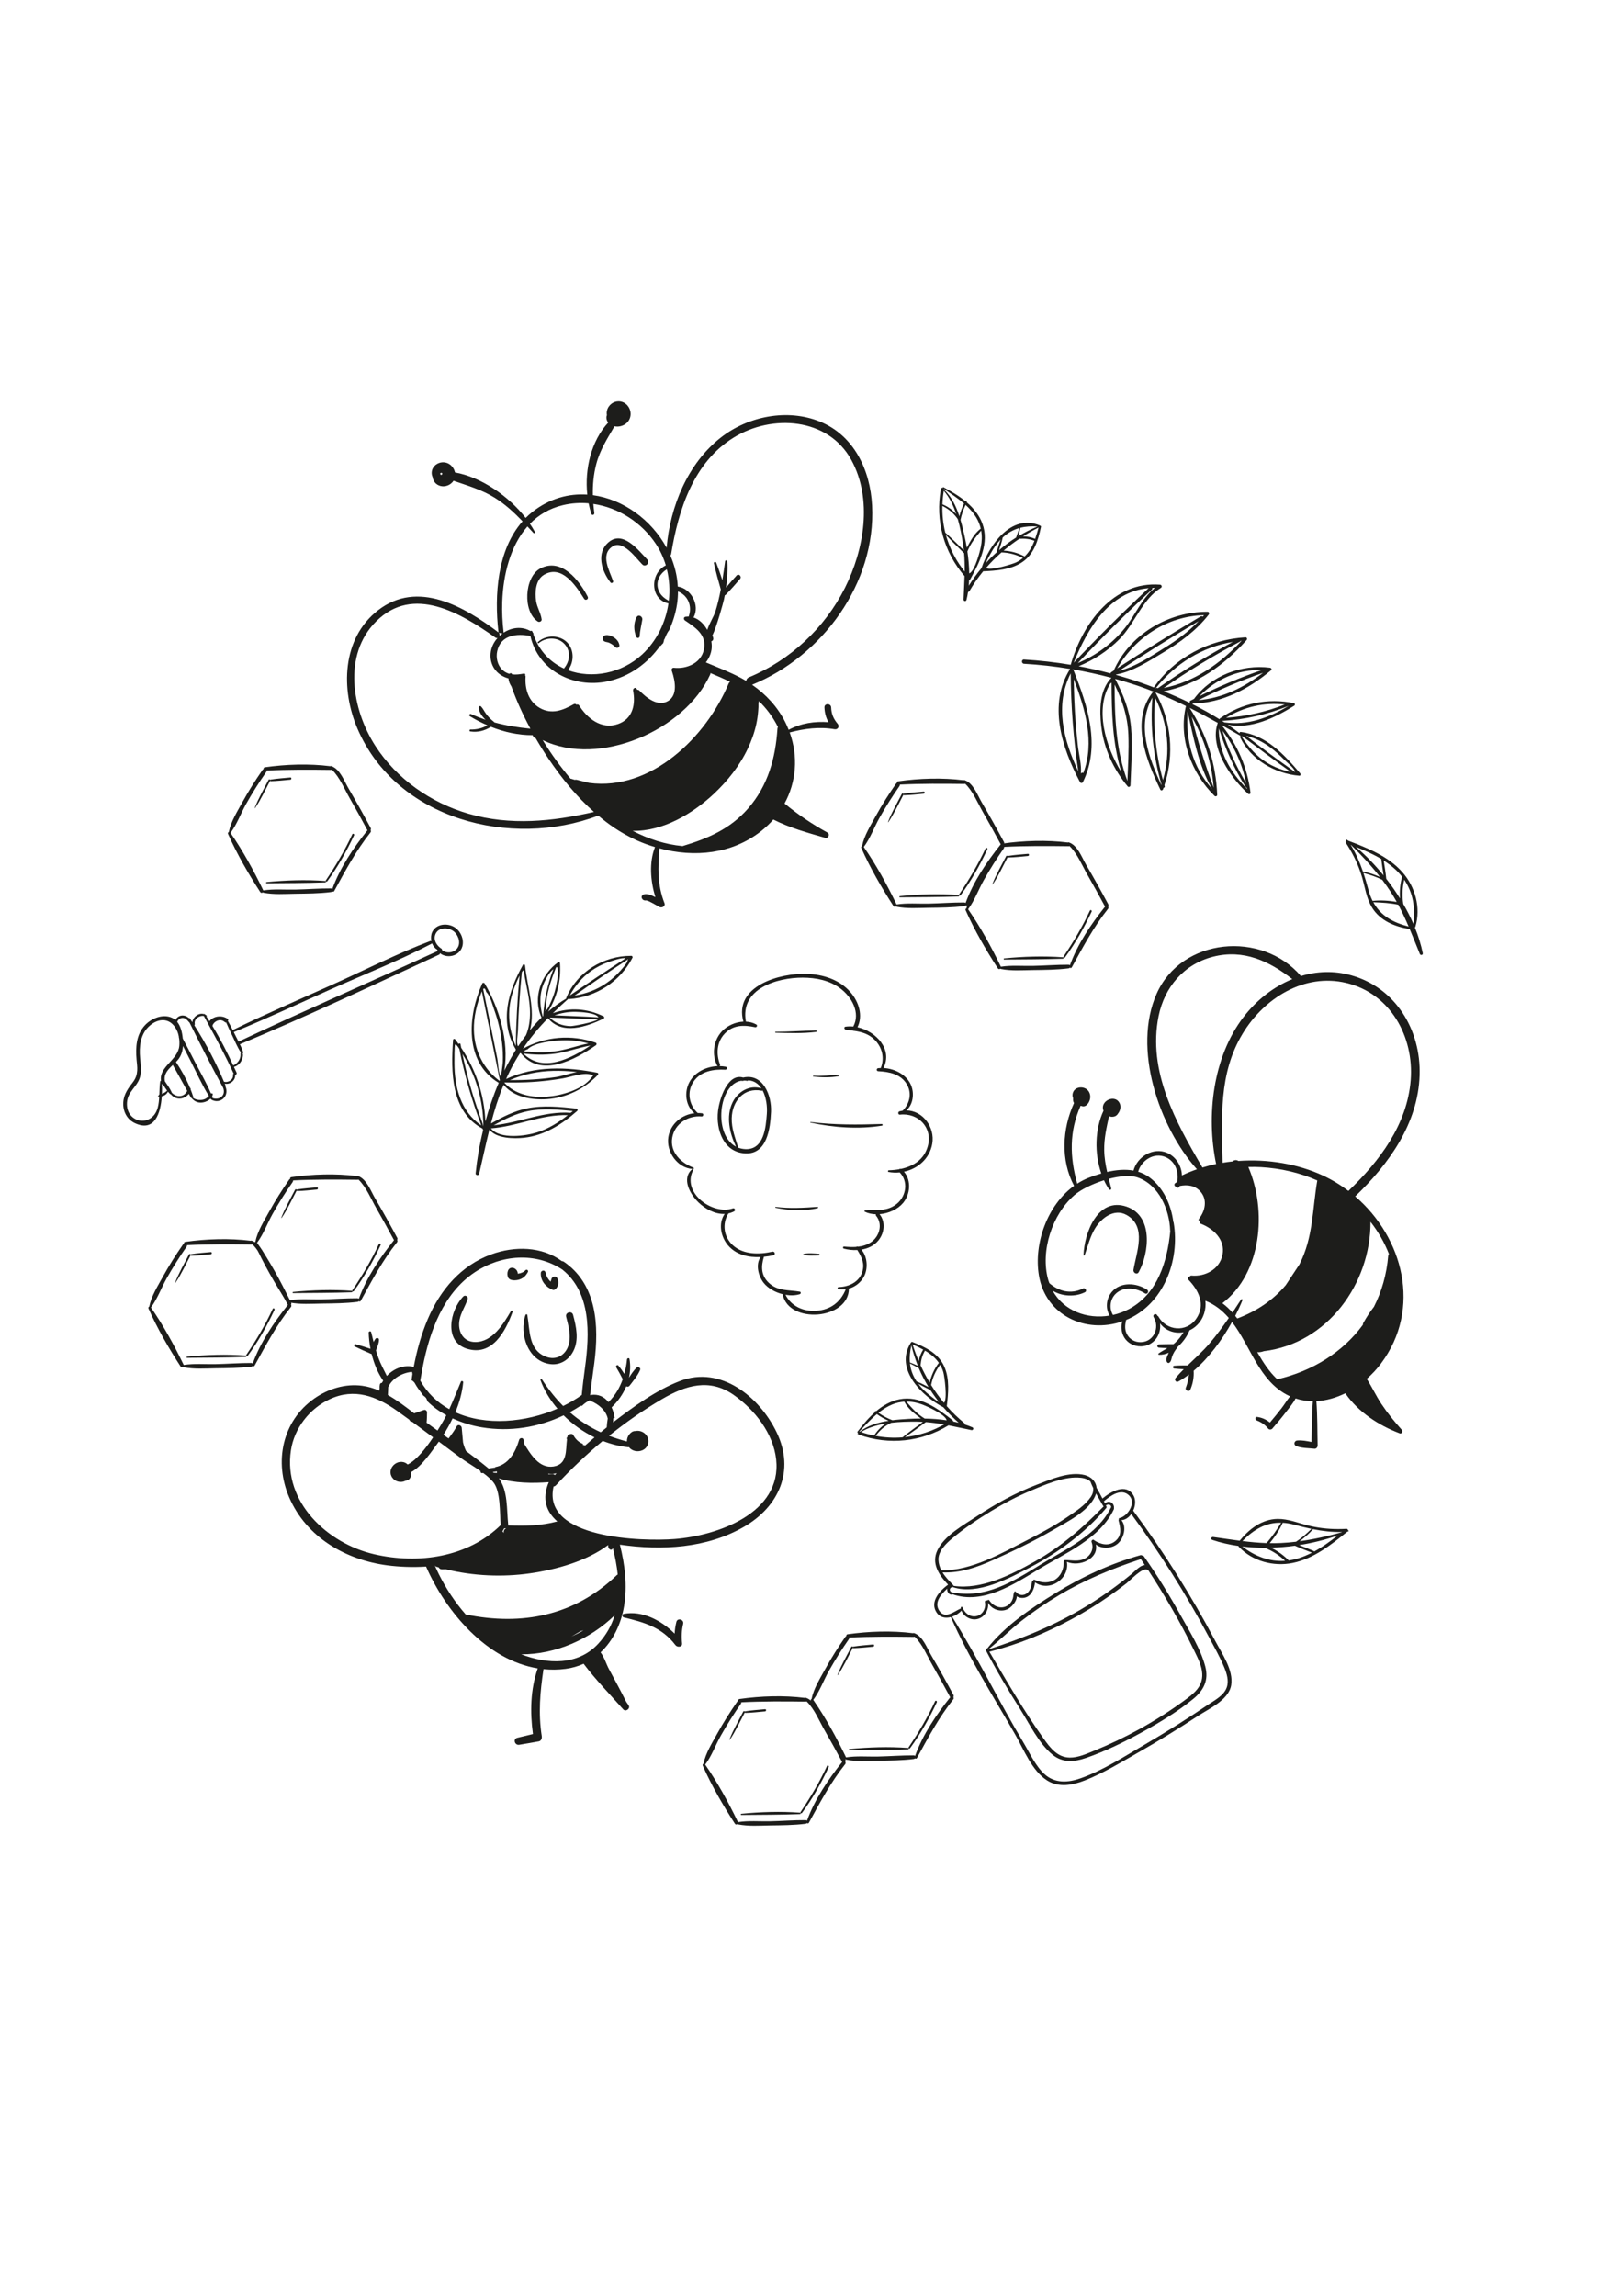 <?xml version="1.0" encoding="utf-8"?>
<!-- Generator: Adobe Illustrator 27.5.0, SVG Export Plug-In . SVG Version: 6.00 Build 0)  -->
<svg xmlns="http://www.w3.org/2000/svg" xmlns:xlink="http://www.w3.org/1999/xlink" viewBox="0 0 500 500" width="595" height="842" preserveAspectRatio="xMidYMid meet" data-scaled="true">
<g id="BACKGROUND">
</g>
<g id="OBJECTS">
	<path style="fill:#1D1D1B;" d="M194.596,190.796c-8.547-0.02-16.78,4.954-20.049,12.981c-0.028,0.07-0.021,0.133,0.003,0.189
		c-1.983,1.165-3.847,2.525-5.606,4.035c2.781-4.502,4.035-9.568,3.689-14.913c-0.017-0.258-0.312-0.496-0.561-0.322
		c-5.3,3.716-7.937,11.03-5.131,17.055c-1.252,1.218-2.44,2.522-3.571,3.892c1.718-6.209-0.875-13.513-1.514-19.941
		c-0.033-0.327-0.476-0.512-0.661-0.179c-4.533,8.145-7.344,17.416-2.22,26c-0.001,0.065-0.003,0.13-0.004,0.194
		c0,0.014,0.009,0.022,0.011,0.035c-1.273,2.031-2.44,4.156-3.512,6.338c1.514-9.06-1.59-19.225-6.061-26.84
		c-0.152-0.259-0.611-0.306-0.75,0c-4.489,9.929-5.612,24.209,5.08,30.618c-1.661,3.877-3.017,7.888-4.113,11.886
		c-0.323-8.149-2.931-15.912-7.453-22.689c-0.073-0.374-0.151-0.747-0.221-1.122c-0.06-0.317-0.452-0.272-0.574-0.041
		c-0.336-0.473-0.68-0.942-1.035-1.404c-0.219-0.285-0.659-0.201-0.685,0.186c-0.652,9.655-0.722,22.092,9.089,27.292
		c0.059,0.153,0.115,0.306,0.175,0.459c-1.119,4.578-1.885,9.096-2.304,13.328c-0.062,0.624,0.946,0.748,1.088,0.147
		c1.082-4.609,2.039-9.17,3.164-13.667c2.043,2.843,7.704,2.855,10.659,2.538c6.311-0.676,11.731-4.142,16.391-8.252
		c0.31-0.273,0.033-0.703-0.306-0.739c-4.987-0.527-10.085-1.064-15.053-0.077c-4.026,0.799-7.668,2.683-11.217,4.676
		c1.059-4.031,2.288-8.008,3.903-11.919c3.063,3.787,8.665,4.753,13.358,4.429c6.02-0.416,11.553-3.167,15.713-7.487
		c0.189-0.196,0.125-0.587-0.17-0.645c-9.434-1.864-19.26-2.202-28.127,1.906c0.38-0.85,0.773-1.698,1.195-2.542
		c0.953-1.902,1.998-3.705,3.11-5.441c0.072,0.011,0.145,0.019,0.218,0.03c6.129,7.776,16.769,2.014,23.147-2.437
		c0.317-0.221,0.265-0.677-0.105-0.806c-7.48-2.592-15.509-1.93-22.396,1.886c2.294-3.386,4.883-6.493,7.721-9.434
		c4.366,5.299,11.831,2.684,17.159,0.149c0.265-0.126,0.258-0.563,0-0.691c-4.973-2.474-10.489-2.831-15.643-0.99
		c1.501-1.483,3.062-2.93,4.682-4.353c0.029-0.026,0.032-0.057,0.042-0.087c0.07,0.064,0.165,0.103,0.29,0.094
		c8.294-0.581,15.651-5.32,19.515-12.7C195.102,191.147,194.924,190.797,194.596,190.796z M140.084,223.736
		c-0.001-0.47-0.02-5.55,0.218-5.589c0.42-0.069,0.893,0.71,1.309,1.37c1.586,8.034,3.844,15.882,6.756,23.534
		C141.957,238.781,140.094,231.193,140.084,223.736z M149.011,243.353c-0.042-0.452-1.217-3.664-1.338-4
		c-2.147-5.986-3.827-12.116-5.124-18.335c1.638,2.643,3.008,5.451,4.04,8.384c1.182,3.359,1.957,6.869,2.255,10.419
		C148.857,239.959,149.036,242.921,149.011,243.353z M151.327,243.971c8.048-0.575,15.571-4.367,23.7-4.074
		c-2.861,2.269-5.972,4.198-9.489,5.314C162.139,246.291,154.11,247.469,151.327,243.971z M162.798,238.641
		c4.533-0.901,9.208-0.489,13.776-0.021c-0.214,0.184-0.426,0.37-0.643,0.55c-8.167-0.607-15.727,3.059-23.745,3.842
		C155.544,241.138,158.995,239.397,162.798,238.641z M153.994,229.341c-5.898-4.359-8.509-11.239-7.798-18.532
		c0.208-2.133,0.685-4.233,1.332-6.273c0.267-0.835,0.561-1.66,0.885-2.474c0.043-0.115,0.084-0.205,0.125-0.304
		c1.815,9.13,3.721,18.241,5.548,27.368C154.054,229.197,154.025,229.27,153.994,229.341z M155.002,223.408
		c-0.035,0.979-0.569,4.601-0.596,4.576c-0.746-0.683-0.895-4.472-1.104-5.514c-1.432-7.15-2.879-14.298-4.359-21.438
		c0.361-0.418,0.68-0.129,0.954,0.903c1.258,1.176,1.933,4.069,2.491,5.613c0.567,1.569,1.042,3.172,1.425,4.796
		C154.668,215.963,155.133,219.684,155.002,223.408z M170.629,226.245c2.253-0.052,4.507,0.066,6.747,0.304
		c0.155,0.016,0.312,0.032,0.468,0.048c-2.255,0.429-4.59,1.267-6.475,1.55c-4.706,0.706-9.441,0.985-14.19,0.932
		C161.444,227.246,165.952,226.353,170.629,226.245z M168.815,229.243c1.585-0.188,3.165-0.421,4.738-0.693
		c2.439-0.423,6.547-2.017,8.856-1.053c0.154,0.064,0.275,0.017,0.356-0.075c0.29,0.123,0.025,0.297-0.549,1.054
		c-2.757,3.634-9.338,5.413-13.609,5.733c-4.787,0.358-9.827-0.695-13.107-4.279c0.014-0.033,0.03-0.067,0.044-0.1
		C159.979,229.93,164.407,229.764,168.815,229.243z M162.639,219.6c1.943-2.103,8.127-2.663,10.748-2.767
		c2.73-0.108,5.396,0.248,8,0.962c-3.092,0.6-6.053,1.711-9.167,2.247c-2.146,0.369-4.332,0.532-6.509,0.469
		c-0.885-0.028-1.768-0.091-2.648-0.188C161.307,220.377,161.166,220.136,162.639,219.6z M171.055,220.961
		c3.74-0.497,7.263-1.882,10.962-2.526c-6.119,4.099-14.718,8.452-20.689,2.465C164.561,221.319,167.808,221.393,171.055,220.961z
		 M158.467,200.838c0.457-1.218,1.013-2.686,1.7-3.921c-0.686,7.216-1.064,14.443-1.17,21.691
		C156.582,212.761,156.187,206.922,158.467,200.838z M162.112,215.302c-0.825,1.079-1.618,2.192-2.374,3.341
		c-0.015-0.011-0.032-0.012-0.046-0.027c-0.603-0.647-0.07-3.718-0.043-4.593c0.19-6.084,0.613-12.156,1.214-18.212
		c0.921-1.292,0.605-0.093,0.887,1.436c0.615,3.339,1.462,6.675,1.61,10.081c0.106,2.456-0.118,4.945-0.957,7.271
		C162.365,214.705,162.259,214.966,162.112,215.302z M167.309,209.475c-1.032-3.561-1.071-7.219,0.551-10.667
		c0.643-1.367,1.508-2.952,2.72-3.901c-1.783,4.579-2.771,9.272-3.124,14.19c-0.006,0.081,0.016,0.144,0.05,0.196
		C167.44,209.354,167.374,209.414,167.309,209.475z M168.448,207.509c-0.718,0.618-0.148,0.166-0.137-0.791
		c0.052-4.14,1.581-8.572,3.111-12.387c0.492-0.248,0.32,0.215,0.561,1.018c0.276,0.921-0.152,2.427-0.291,3.329
		c-0.338,2.196-0.949,4.33-1.891,6.349C169.521,205.628,168.999,207.036,168.448,207.509z M177.518,208.06
		c1.163,0.031,6.174,0.215,6.98,1.705c-4.515-0.316-9.045-0.413-13.566-0.64C173.053,208.403,175.239,208,177.518,208.06z
		 M184.369,210.355c-1.302,0.988-7.776,2.108-8.426,2.1c-2.508-0.03-4.779-0.905-6.506-2.637
		C174.416,209.945,179.39,210.285,184.369,210.355z M182.163,195.499c1.658-1.172,3.499-2.13,5.421-2.785
		c1.018-0.346,4.16-1.465,5.254-1.151c-5.774,3.759-11.511,7.579-17.206,11.457C177.272,200.072,179.369,197.473,182.163,195.499z
		 M193.42,192.414c-0.114,0.714-2.008,2.773-2.177,2.967c-1.288,1.47-2.763,2.765-4.376,3.87c-2.949,2.02-6.251,3.255-9.743,3.785
		c5.323-3.763,10.708-7.42,16.178-10.969c0.092-0.06,0.139-0.142,0.152-0.228c0.069,0.008,0.111-0.006,0.133-0.02
		C193.554,191.866,193.484,192.015,193.42,192.414z"/>
	<path style="fill:#1D1D1B;" d="M438.58,189.957c-0.543-2.641-1.372-5.292-2.431-7.909c0.068-0.041,0.127-0.107,0.158-0.211
		c1.755-5.855-0.032-12.346-4.044-16.862c-4.357-4.905-10.711-7.391-16.701-9.68c-0.123-0.094-0.245-0.191-0.368-0.283
		c-0.129-0.097-0.285,0.113-0.171,0.221c0.006,0.006,0.012,0.012,0.018,0.018c-0.223,0.122-0.357,0.434-0.205,0.663
		c1.85,2.795,3.372,5.749,4.47,8.899c-0.02,0.064,0.006,0.125,0.061,0.17c0.182,0.53,0.355,1.065,0.512,1.606
		c0.898,3.095,1.319,6.413,3,9.222c2.479,4.142,7.097,6.022,11.679,6.739c1.06,2.518,2.063,5.074,3.12,7.656
		C437.904,190.751,438.704,190.559,438.58,189.957z M430.063,164.098c0.819,0.748,1.536,1.538,2.172,2.359
		c-0.019,0.033-0.041,0.063-0.052,0.105c-0.585,2.17-0.776,4.345-0.621,6.545c-1.297-2.089-2.713-4.119-4.228-6.056
		c-0.183-1.876-0.497-3.754-0.79-5.615C427.782,162.228,428.968,163.099,430.063,164.098z M425.882,161.01
		c-0.045,0.068-0.071,0.152-0.058,0.249c0.217,1.575,0.413,3.174,0.68,4.751c-2.635-3.24-5.525-6.21-8.528-8.768
		C420.689,158.32,423.392,159.502,425.882,161.01z M416.383,156.617c0.04,0.015,0.08,0.031,0.12,0.046
		c3.181,3.106,6.193,6.336,8.91,9.83c-1.706-0.735-3.448-1.347-5.284-1.706C419.159,161.965,417.993,159.27,416.383,156.617z
		 M420.289,165.256c1.999,0.54,3.958,1.176,5.805,2.115c0.927,1.231,1.818,2.495,2.664,3.801c0.639,0.987,1.232,1.987,1.795,2.995
		c-2.466-0.4-4.946-0.59-7.44-0.303c-0.515-1.015-0.944-2.146-1.283-3.409C421.349,168.661,420.85,166.936,420.289,165.256z
		 M423.339,174.272c2.592,0.091,5.151,0.235,7.694,0.764c1.182,2.203,2.216,4.451,3.192,6.731
		C429.316,180.507,425.588,178.376,423.339,174.272z M435.7,180.968c-0.904-2.099-1.962-4.167-3.133-6.187
		c-0.001-0.007,0.002-0.013,0.001-0.02c-0.388-2.516-0.263-4.967,0.303-7.427C435.564,171.296,436.344,175.985,435.7,180.968z"/>
	<path style="fill:#1D1D1B;" d="M373.718,370.797c2.556,0.859,5.265,1.474,8.059,1.874c0.001,0.08,0.028,0.164,0.103,0.243
		c4.18,4.46,10.689,6.178,16.61,4.98c6.431-1.301,11.773-5.545,16.763-9.573c0.143-0.059,0.288-0.116,0.43-0.176
		c0.149-0.063,0.046-0.303-0.106-0.259c-0.008,0.002-0.016,0.005-0.024,0.007c0.006-0.254-0.196-0.526-0.47-0.51
		c-3.347,0.195-6.665,0.026-9.941-0.608c-0.045-0.049-0.112-0.057-0.178-0.033c-0.55-0.109-1.099-0.228-1.646-0.365
		c-3.127-0.78-6.208-2.083-9.48-2.042c-4.827,0.061-8.773,3.109-11.696,6.71c-2.71-0.349-5.423-0.767-8.187-1.15
		C373.371,369.814,373.135,370.602,373.718,370.797z M400.355,376.431c-1.058,0.333-2.101,0.555-3.131,0.692
		c-0.019-0.033-0.033-0.067-0.064-0.098c-1.582-1.596-3.366-2.854-5.346-3.827c2.458-0.072,4.924-0.275,7.361-0.611
		c1.714,0.784,3.495,1.457,5.251,2.139C403.117,375.399,401.768,375.987,400.355,376.431z M405.125,374.369
		c-0.037-0.073-0.095-0.138-0.186-0.175c-1.471-0.604-2.952-1.239-4.449-1.8c4.125-0.65,8.146-1.655,11.866-2.965
		C410.061,371.232,407.68,372.974,405.125,374.369z M413.698,368.365c-0.033,0.027-0.067,0.054-0.1,0.081
		c-4.284,1.189-8.591,2.169-12.977,2.762c1.493-1.105,2.898-2.304,4.13-3.711C407.679,368.077,410.595,368.423,413.698,368.365z
		 M404.266,367.4c-1.471,1.457-3.006,2.83-4.746,3.956c-1.531,0.183-3.071,0.318-4.625,0.393c-1.175,0.057-2.337,0.067-3.492,0.046
		c1.585-1.931,2.996-3.979,4.002-6.28c1.137,0.065,2.33,0.263,3.592,0.605C400.789,366.605,402.531,367.041,404.266,367.4z
		 M394.938,365.505c-1.382,2.195-2.792,4.335-4.528,6.267c-2.499-0.085-4.962-0.321-7.423-0.624
		C386.544,367.538,390.26,365.386,394.938,365.505z M382.937,372.825c2.268,0.274,4.588,0.398,6.924,0.401
		c0.006,0.003,0.01,0.009,0.017,0.011c2.37,0.93,4.426,2.269,6.269,3.996C391.367,377.569,386.921,375.886,382.937,372.825z"/>
	<path style="fill:#1D1D1B;" d="M398.856,112.927c-7.997-1.65-16.062-0.016-22.753,4.675c-0.099,0.069-0.156,0.174-0.182,0.285
		c-2.689-1.689-5.492-3.233-8.355-4.66c0.048-0.061,0.1-0.118,0.148-0.178c9.147-0.194,17.187-4.486,24.105-10.261
		c0.342-0.286,0.018-0.742-0.328-0.785c-8.807-1.104-18.118,2.413-23.423,9.609c-0.366,0.187-0.735,0.368-1.1,0.557
		c-0.276,0.143-0.288,0.472-0.139,0.689c-2.667-1.304-5.387-2.49-8.122-3.593c10.205-1.898,18.712-8.09,25.572-15.786
		c0.264-0.296,0.097-0.868-0.351-0.841c-11.244,0.671-21.751,6.169-28.249,15.436c-1.384-0.528-2.769-1.043-4.15-1.525
		c-2.461-0.858-4.949-1.623-7.452-2.328c-0.03-0.045-0.071-0.078-0.115-0.101c5.271-0.939,9.949-4.026,14.491-6.737
		c5.342-3.188,10.305-6.809,14.151-11.757c0.256-0.33,0.113-0.866-0.362-0.867c-12.121-0.035-23.975,6.963-28.937,18.146
		c-0.258,0.169-0.519,0.335-0.777,0.504c-0.117,0.077-0.181,0.205-0.203,0.341c-3.237-0.863-6.505-1.601-9.796-2.216
		c4.683-1.935,8.951-4.691,12.545-8.316c4.74-4.781,6.994-12.249,12.783-15.825c0.465-0.287,0.252-0.95-0.265-0.99
		c-14.511-1.11-23.971,12.177-27.528,24.701c-4.762-0.798-9.568-1.346-14.403-1.625c-0.839-0.049-0.838,1.255-0.004,1.302
		c4.771,0.274,9.518,0.808,14.224,1.587c-6.885,10.983-2.576,24.279,3.053,34.913c0.172,0.325,0.703,0.333,0.869-0.004
		c5.566-11.279,1.487-23.465-2.837-34.413c-0.053-0.135-0.155-0.224-0.271-0.276c0.014-0.024,0.028-0.047,0.042-0.071
		c3.992,0.687,7.955,1.544,11.871,2.592c-3.684,3.747-3.717,10.011-3.134,14.949c0.815,6.891,3.736,13.234,8.164,18.536
		c0.29,0.347,0.834,0.04,0.846-0.354c0.195-5.978,0.725-12.082,0.161-18.051c-0.51-5.391-2.445-10.011-4.893-14.757
		c2.319,0.643,4.626,1.332,6.909,2.102c1.651,0.557,3.265,1.166,4.865,1.797c-7.203,8.863-2.189,21.144,2.164,30.244
		c0.185,0.387,0.704,0.22,0.826-0.111c0.057-0.155,0.103-0.312,0.158-0.467c0.229-0.018,0.444-0.2,0.359-0.482
		c-0.031-0.103-0.059-0.207-0.09-0.31c3.121-9.498,2.165-19.755-2.729-28.529c0.013-0.018,0.026-0.035,0.038-0.053
		c3.183,1.281,6.289,2.682,9.336,4.189c-2.416,9.872,1.701,20.776,8.821,27.698c0.283,0.275,0.826,0.079,0.809-0.338
		c-0.394-9.646-3.285-18.694-8.509-26.805c2.924,1.474,5.809,3.029,8.684,4.636c-2.711,7.601,4.133,17.059,9.346,21.85
		c0.248,0.228,0.797,0.088,0.747-0.312c-0.976-7.8-4-14.85-8.969-20.908c2,1.127,3.999,2.274,6.008,3.433
		c-0.172-0.013-0.344,0.156-0.245,0.364c3.302,6.957,10.746,11.223,18.238,11.861c0.4,0.034,0.511-0.468,0.296-0.72
		c-4.922-5.755-10.413-11.755-18.319-12.772c-0.277-0.036-0.396,0.163-0.396,0.378c-1.164-0.9-2.361-1.765-3.584-2.599
		c7.142,1.431,14.509-2.147,20.447-5.866C399.259,113.526,399.237,113.005,398.856,112.927z M388.928,102.736
		c-6.571,2.279-12.971,4.952-19.199,8.035C374.852,105.533,381.529,102.517,388.928,102.736z M389.356,103.574
		c-5.864,4.496-12.53,7.828-19.932,8.425C375.88,108.752,382.525,105.943,389.356,103.574z M359.04,95.844
		c-4.309,2.668-9.024,5.881-14.061,7.101c8.054-5.281,16.217-10.38,24.504-15.288C366.417,90.862,362.849,93.485,359.04,95.844z
		 M371.144,85.793c-0.136,0.164-0.269,0.331-0.408,0.492c-0.127-0.16-0.339-0.248-0.567-0.113
		c-8.714,5.157-17.314,10.507-25.795,16.039C350.036,92.575,359.812,86.139,371.144,85.793z M333.94,134.469
		c-0.216-0.231-0.716-0.126-0.761,0.289c0.307-2.789-0.603-5.913-0.919-8.714c-0.28-2.476-0.509-4.959-0.696-7.443
		c-0.328-4.353-0.499-8.712-0.557-13.076C334.559,114.812,337.546,124.946,333.94,134.469z M332.382,133.934
		c-4.542-9.562-7.314-20.415-2.325-30.184C330.122,113.863,330.901,123.933,332.382,133.934z M332.256,100.565
		c7.364-7.783,14.961-15.332,22.807-22.63c0.173-0.161,0.185-0.357,0.109-0.52c0.279-0.009,0.559-0.013,0.843-0.011
		c-4.097,3.235-5.996,8.309-9.248,12.358C342.909,94.565,337.9,98.201,332.256,100.565z M354.082,77.481
		c-7.931,7.418-15.623,15.08-23.087,22.967C335.232,89.872,342.035,78.506,354.082,77.481z M342.317,106.817
		c0.111-0.067,0.222-0.134,0.333-0.201c0.029,9.284,0.284,18.612,2.993,27.507C340.746,126.26,337.376,114.567,342.317,106.817z
		 M347.838,122.716c0.181,4.708-0.113,9.451-0.299,14.163c-0.002-0.003-0.005-0.007-0.007-0.01
		c-3.556-9.52-3.91-19.619-3.944-29.673C346.011,112.163,347.619,117.017,347.838,122.716z M358.054,138.034
		c-0.013,0.039-0.027,0.079-0.04,0.118c-3.951-8.468-7.657-18.445-2.786-26.936C354.543,120.291,355.486,129.294,358.054,138.034z
		 M358.489,136.632c-2.278-8.281-3.092-16.786-2.411-25.353C360.084,119.184,360.931,128.157,358.489,136.632z M382.392,93.756
		c0.103-0.01,0.207-0.017,0.31-0.026c-6.542,7.031-14.5,12.663-23.986,14.524c7.519-5.244,15.347-9.997,23.468-14.258
		C382.299,93.936,382.36,93.849,382.392,93.756z M356.417,108.309c-0.01,0.011-0.019,0.022-0.029,0.032
		c-0.032-0.012-0.064-0.024-0.095-0.036c6.025-7.588,14.319-12.717,23.77-14.252c-8.006,4.299-15.727,9.064-23.171,14.282
		C356.783,108.194,356.582,108.135,356.417,108.309z M373.593,139.281c-5.992-6.691-8.116-14.991-7.499-23.829
		C367.864,123.43,369.484,132.156,373.593,139.281z M374.128,138.969c-2.709-7.274-4.968-14.386-6.77-21.883
		C371.216,123.819,373.5,131.23,374.128,138.969z M384.046,138.843c0.086,0.134,0.216,0.175,0.338,0.158
		c0.019,0.116,0.035,0.232,0.053,0.349c-5.057-4.963-8.885-11.52-8.708-18.653C377.757,127.068,380.441,133.194,384.046,138.843z
		 M384.127,137.585c-3.024-5.162-5.517-10.492-7.31-16.187C380.478,126.219,382.944,131.667,384.127,137.585z M391.791,126.716
		c1.435,1.091,2.761,2.3,4.028,3.581c0.794,0.803,3.104,2.603,3.343,3.643c0.035,0.151,0.041,0.247,0.032,0.318
		c-0.017-0.091-0.065-0.178-0.158-0.244c-5.036-3.563-10.025-7.205-14.874-11.021C386.955,123.674,389.457,124.942,391.791,126.716z
		 M382.725,123.182c0.095,0.055,0.199,0.013,0.26-0.06c4.937,3.718,9.878,7.419,14.919,10.996c-0.669-0.124-1.329-0.287-1.982-0.476
		c-1.84-0.534-3.615-1.301-5.254-2.298c-3.394-2.064-5.787-4.887-7.954-8.166c-0.005-0.007-0.013-0.006-0.018-0.013
		C382.706,123.171,382.715,123.176,382.725,123.182z M396.038,113.349c-5.83,2.281-11.843,3.637-18.082,4.084
		C383.419,114.052,389.686,112.629,396.038,113.349z M377.419,118.849c-0.233-0.153-0.464-0.309-0.698-0.46
		c7.099-0.406,13.955-1.958,20.542-4.641C391.114,117.424,384.676,119.868,377.419,118.849z"/>
	<path style="fill:#1D1D1B;" d="M320.894,58.599c0.052-0.236-0.125-0.364-0.311-0.366c-0.018-0.039-0.048-0.074-0.099-0.096
		c-8.773-3.653-15.583,6.098-17.926,13.168c-1.418,1.708-2.731,3.516-3.921,5.417c0.051-0.571,0.082-1.146,0.105-1.724
		c0.151-0.04,0.292-0.148,0.363-0.277c2.845-5.156,5.932-11.18,3.719-17.15c-0.966-2.606-2.713-4.737-4.804-6.531
		c0.132-0.275-0.196-0.469-0.416-0.347c-2.091-1.715-4.486-3.116-6.786-4.324c-0.15-0.079-0.289,0.107-0.228,0.236
		c-0.065-0.01-0.132-0.005-0.196,0.009c-0.036-0.029-0.07-0.061-0.107-0.09c-0.095-0.073-0.204,0.06-0.118,0.142
		c0.013,0.013,0.025,0.027,0.038,0.04c-0.081,0.064-0.147,0.152-0.171,0.281c-1.779,9.659,0.926,19.401,7.298,26.775
		c-0.07,2.378-0.211,4.764-0.305,7.196c-0.022,0.581,0.759,0.723,0.902,0.142c0.197-0.8,0.355-1.616,0.48-2.445
		c0.163-0.014,0.322-0.089,0.424-0.264c1.265-2.17,2.684-4.205,4.239-6.108c4.028-0.184,8.38-0.451,11.865-2.7
		C318.762,67.121,319.977,62.802,320.894,58.599z M300.918,55.674c0.671,1.103,1.13,2.266,1.407,3.463
		c-2.03,1.524-3.12,3.707-4.293,5.883c-0.213-1.289-0.46-2.556-0.735-3.779c-0.341-1.518-0.723-3.155-1.205-4.793
		c0.321-1.623,0.857-3.143,1.556-4.624C298.905,52.963,300.034,54.222,300.918,55.674z M290.969,46.904
		c2.071,1.416,4.272,2.837,6.211,4.509c-0.636,1.249-1.109,2.553-1.44,3.91c-1.016-3.11-2.452-6.122-4.752-8.207
		C290.998,47.036,290.99,46.966,290.969,46.904z M290.938,47.474c1.716,1.958,2.931,4.496,3.829,7.175
		c-1.174-1.306-2.607-2.338-4.254-3.006C290.569,50.253,290.705,48.861,290.938,47.474z M290.501,52.13
		c1.929,0.963,3.524,2.288,4.754,4.081c0.736,2.565,1.216,5.182,1.586,7.488c0.111,0.692,0.198,1.38,0.271,2.065
		c-0.091-0.078-0.196-0.17-0.341-0.288c-0.578-0.471-1.089-1.056-1.625-1.577c-1.229-1.193-2.447-2.397-3.744-3.516
		C290.724,57.672,290.432,54.905,290.501,52.13z M296.643,71.412c-0.64-0.85-1.232-1.73-1.778-2.643
		c-1.254-2.096-2.248-4.329-2.982-6.658c-0.109-0.345-0.207-0.691-0.303-1.038c1.793,1.948,3.724,3.777,5.613,5.632
		c0.159,1.901,0.206,3.786,0.177,5.67C297.132,72.091,296.897,71.749,296.643,71.412z M299.063,72.781
		c-0.102,0.072-0.198,0.123-0.291,0.162c-0.026-2.267-0.237-4.549-0.562-6.774c1-2.486,2.51-4.39,4.237-6.415
		c0.29,1.639,0.25,3.336-0.102,5.04C301.987,66.524,300.607,71.682,299.063,72.781z M319.1,62.291
		c-0.007-0.004-0.011-0.009-0.019-0.013c-1.144-0.491-2.438-0.772-3.714-0.766c1.542-0.975,3.136-1.884,4.784-2.719
		C319.84,59.976,319.505,61.156,319.1,62.291z M319.828,58.488c-2.07,0.844-4.04,1.855-5.92,2.992
		c0.234-0.863,0.443-1.728,0.628-2.6C316.196,58.456,317.953,58.35,319.828,58.488z M314.22,58.953
		c-0.292,0.991-0.616,1.984-0.994,2.932c-1.85,1.166-3.6,2.472-5.251,3.895c0.413-1.284,0.841-2.576,1.118-3.894
		c0.052-0.048,0.101-0.098,0.154-0.146C310.804,60.34,312.455,59.453,314.22,58.953z M303.921,69.73
		c0.384-1.065,1.157-2.356,1.433-2.871c0.866-1.614,1.868-3.08,3.124-4.373c-0.453,1.175-0.802,2.396-1.19,3.589
		c-0.033,0.102-0.019,0.203,0.031,0.278C306.131,67.418,304.996,68.544,303.921,69.73z M303.947,71.259
		c1.48-1.711,3.077-3.305,4.774-4.79c2.313,0.067,4.525,0.65,6.61,1.719c-0.628,0.525-1.333,0.993-2.149,1.377
		C312.144,70.054,305.265,72.216,303.947,71.259z M315.825,67.743c-0.03-0.045-0.068-0.086-0.126-0.116
		c-2.017-1.032-4.121-1.591-6.324-1.712c1.54-1.302,3.156-2.521,4.845-3.648c1.595-0.109,3.021,0.008,4.597,0.595
		c0.024,0.009,0.046,0.008,0.069,0.011C318.174,64.711,317.228,66.396,315.825,67.743z"/>
	<path style="fill:#1D1D1B;" d="M281.231,309.791c-0.225-0.089-0.38,0.064-0.411,0.247c-0.041,0.012-0.081,0.035-0.11,0.083
		c-5.021,8.069,3.502,16.363,10.101,19.817c1.457,1.676,3.029,3.263,4.713,4.745c-0.555-0.142-1.118-0.266-1.684-0.382
		c-0.015-0.156-0.099-0.312-0.215-0.403c-4.629-3.64-10.076-7.66-16.324-6.439c-2.728,0.533-5.113,1.912-7.221,3.686
		c-0.25-0.175-0.495,0.117-0.41,0.354c-2.03,1.787-3.8,3.924-5.363,5.999c-0.102,0.135,0.059,0.303,0.196,0.264
		c-0.02,0.063-0.026,0.129-0.023,0.195c-0.034,0.031-0.072,0.059-0.106,0.091c-0.087,0.082,0.026,0.211,0.121,0.139
		c0.015-0.011,0.031-0.02,0.046-0.031c0.05,0.09,0.126,0.169,0.25,0.214c9.245,3.316,19.296,2.219,27.602-2.879
		c2.336,0.453,4.668,0.978,7.053,1.463c0.57,0.116,0.836-0.632,0.286-0.867c-0.758-0.323-1.538-0.612-2.335-0.869
		c0.012-0.163-0.035-0.332-0.192-0.461c-1.937-1.599-3.716-3.328-5.343-5.169c0.469-4.005,0.907-8.343-0.749-12.146
		C289.297,313.271,285.231,311.374,281.231,309.791z M275.119,329.032c1.197-0.484,2.419-0.749,3.645-0.83
		c1.177,2.25,3.154,3.677,5.113,5.187c-1.307,0.002-2.597,0.042-3.849,0.115c-1.553,0.092-3.23,0.204-4.924,0.415
		c-1.55-0.579-2.964-1.353-4.313-2.282C272.119,330.581,273.543,329.669,275.119,329.032z M264.857,337.435
		c1.732-1.815,3.49-3.758,5.453-5.401c1.13,0.829,2.34,1.507,3.626,2.052c-3.233,0.5-6.437,1.432-8.866,3.365
		C264.993,337.427,264.922,337.423,264.857,337.435z M265.415,337.557c2.21-1.377,4.91-2.167,7.699-2.62
		c-1.478,0.948-2.728,2.195-3.654,3.712C268.098,338.37,266.746,338.011,265.415,337.557z M269.939,338.74
		c1.262-1.748,2.827-3.108,4.795-4.033c2.65-0.312,5.31-0.364,7.646-0.357c0.701,0.002,1.394,0.027,2.082,0.066
		c-0.092,0.077-0.199,0.166-0.339,0.29c-0.558,0.494-1.218,0.904-1.819,1.349c-1.376,1.021-2.761,2.027-4.074,3.128
		C275.444,339.415,272.667,339.256,269.939,338.74z M289.96,335.792c-0.942,0.494-1.906,0.936-2.895,1.328
		c-2.271,0.899-4.636,1.52-7.052,1.868c-0.358,0.052-0.716,0.093-1.074,0.131c2.212-1.455,4.328-3.066,6.464-4.63
		c1.902,0.15,3.77,0.408,5.624,0.741C290.709,335.419,290.334,335.596,289.96,335.792z M291.702,333.625
		c0.055,0.112,0.089,0.215,0.113,0.314c-2.242-0.34-4.528-0.501-6.776-0.539c-2.292-1.388-3.927-3.186-5.647-5.217
		c1.665-0.022,3.333,0.292,4.957,0.915C285.999,329.729,290.866,331.924,291.702,333.625z M284.585,312.157
		c-0.005,0.007-0.011,0.009-0.016,0.017c-0.669,1.05-1.156,2.281-1.355,3.541c-0.713-1.68-1.353-3.399-1.911-5.16
		C282.42,311.053,283.53,311.573,284.585,312.157z M280.95,310.824c0.499,2.179,1.178,4.286,1.997,6.326
		c-0.814-0.37-1.633-0.716-2.465-1.039C280.331,314.403,280.51,312.653,280.95,310.824z M280.502,316.434
		c0.931,0.448,1.858,0.928,2.733,1.454c0.852,2.014,1.858,3.952,2.996,5.811c-1.2-0.615-2.406-1.246-3.663-1.732
		c-0.039-0.059-0.081-0.116-0.119-0.176C281.32,320.029,280.711,318.256,280.502,316.434z M289.475,328.338
		c-0.989-0.551-2.138-1.522-2.602-1.878c-1.454-1.115-2.737-2.341-3.811-3.789c1.087,0.637,2.235,1.178,3.35,1.753
		c0.096,0.049,0.197,0.052,0.279,0.014C287.551,325.784,288.478,327.085,289.475,328.338z M290.988,328.56
		c-1.449-1.737-2.765-3.57-3.956-5.485c0.439-2.272,1.372-4.36,2.764-6.245c0.417,0.704,0.765,1.476,1.012,2.343
		C291.122,320.275,292.146,327.413,290.988,328.56z M289.436,316.269c-0.049,0.022-0.096,0.053-0.135,0.106
		c-1.345,1.824-2.236,3.81-2.711,5.965c-1.036-1.73-1.978-3.521-2.818-5.371c0.15-1.592,0.496-2.98,1.33-4.44
		c0.013-0.022,0.015-0.044,0.022-0.066C286.823,313.461,288.334,314.667,289.436,316.269z"/>
	<g>
		<path style="fill:#1D1D1B;" d="M374.656,402.011c-7.374-13.989-15.831-27.378-25.228-40.095c-0.035-0.047-0.078-0.076-0.119-0.108
			c0.726-1.568,0.856-3.444,0.073-4.759c-2.302-3.867-7.008-1.097-9.539,0.99c-0.58-1.1-1.164-2.217-1.805-3.29
			c-0.183-1.871-1.545-3.391-3.655-3.936c-4.718-1.219-10.489,1.334-14.789,2.98c-6.509,2.491-12.646,5.846-18.444,9.699
			c-4.052,2.693-9.87,5.844-12.126,10.38c-2.063,4.15,0.424,7.748,3.233,10.713c-2.596,1.911-5.775,5.306-3.49,8.663
			c1.016,1.493,2.718,1.757,4.34,1.331c5.494,12.542,13.025,24.338,19.829,36.19c2.636,4.592,5.188,11.231,9.859,14.171
			c3.575,2.251,7.843,1.465,11.565,0.007c5.733-2.246,11.181-5.589,16.519-8.629c6.231-3.548,12.349-7.296,18.34-11.235
			c3.431-2.256,9.58-4.934,10.316-9.551C380.273,410.905,376.673,405.836,374.656,402.011z M289.293,376.944
			c-0.104-2.68,2.291-4.974,4.167-6.556c3.771-3.179,7.966-5.973,12.178-8.532c3.835-2.33,7.821-4.426,11.958-6.168
			c4.31-1.815,9.9-4.294,14.696-4.112c1.28,0.048,2.867,0.299,3.839,1.23c0.254,0.688,0.551,1.366,0.879,2.035
			c0.018,0.339,0.001,0.708-0.069,1.121c-0.195,1.145-1.158,2.288-1.895,3.089c-1.586,1.723-3.631,3.054-5.545,4.372
			c-4.092,2.818-8.472,5.209-12.894,7.463c-8.189,4.174-16.967,9.32-26.404,9.337C289.683,379.232,289.34,378.152,289.293,376.944z
			 M293.725,384.616c-0.016-0.021-0.021-0.044-0.041-0.065c-1.139-1.157-2.298-2.365-3.141-3.738
			c5.495,0.241,10.591-1.563,15.576-3.798c6.275-2.814,12.55-5.81,18.498-9.268c4.187-2.435,11.027-5.761,13.033-10.578
			c0.094-0.226,0.166-0.45,0.228-0.673c0.702,1.268,1.453,2.51,2.127,3.74c0.06,0.109,0.146,0.168,0.238,0.198
			c-6.403,6.588-13.146,12.454-21.202,16.984c-7.326,4.12-16.476,8.801-25.109,7.543
			C293.931,384.82,293.861,384.673,293.725,384.616z M292.809,386.232c-0.039-0.345,0.176-0.628,0.458-0.798
			c0.148,0.005,0.292-0.052,0.398-0.156c0.024,0.038,0.057,0.07,0.105,0.086c7.595,2.528,17.373-2.749,23.931-6.188
			c8.675-4.549,16.971-10.707,23.313-18.211c0.23-0.272,0.087-0.607-0.15-0.735c0.417-0.408,1.232-0.509,1.554,0.048
			c0.09,0.155,0.114,0.301,0.111,0.449c-0.028,0.033-0.06,0.061-0.083,0.107c-4.174,8.458-13.88,12.776-21.564,17.501
			c-8.644,5.316-17.078,10.743-27.6,8.572C293.051,386.737,292.845,386.545,292.809,386.232z M289.525,392.605
			c-1.68-2.578,0.576-5.071,2.517-6.81c-0.033,0.133-0.053,0.27-0.049,0.415c0.026,0.77,0.794,1.739,1.632,1.387
			c0.016-0.007,0.025-0.022,0.037-0.032c9.302,3.232,18.938-3.109,26.548-7.729c8.031-4.875,18.941-9.47,23.143-18.463
			c0.059-0.126,0.059-0.247,0.032-0.358c0.12-0.677-0.271-1.464-0.855-1.78c-0.661-0.357-1.413-0.192-1.879,0.314
			c-0.12-0.219-0.239-0.444-0.358-0.667c2.004-1.691,5.379-4.163,7.788-1.759c2.255,2.251-0.462,6.423-2.981,6.941
			c-0.241,0.049-0.291,0.279-0.207,0.451c-0.068,0.082-0.114,0.183-0.081,0.311c0.581,2.329,1.152,4.567-1.032,6.353
			c-1.984,1.623-4.445,1.033-6.418-0.215c-0.308-0.534-1.088-0.049-0.862,0.526c0.825,2.103-0.321,4.251-2.287,5.166
			c-1.758,0.818-3.623,0.442-5.471,0.364c-0.041-0.002-0.073,0.017-0.104,0.035c-0.286-0.139-0.719,0.013-0.715,0.404
			c0.055,5.228-4.337,7.885-9.036,5.623c-0.207-0.1-0.455,0.096-0.413,0.29c-0.184,0.052-0.345,0.194-0.374,0.431
			c-0.148,1.202-0.476,2.523-1.43,3.353c-1.121,0.976-2.678,0.768-3.556-0.389c-0.165-0.217-0.514-0.019-0.493,0.225
			c0,0.001-0.002,0.001-0.002,0.002c-0.217,0.482-0.198,0.85-0.291,1.372c-0.185,1.039-0.748,1.972-1.621,2.575
			c-2.025,1.397-4.485,0.381-5.746-1.516c-0.188-0.282-0.534-0.157-0.588,0.1c-0.287-0.246-0.857-0.022-0.758,0.453
			c0.407,1.944-0.795,4.087-2.862,4.355c-1.908,0.248-3.43-1.112-4.086-2.782c-0.119-0.304-0.534-0.082-0.497,0.193
			c0.008,0.058,0.023,0.113,0.033,0.171C294.157,392.797,291.312,395.348,289.525,392.605z M372.643,400.697
			c1.63,3.064,3.401,6.145,4.73,9.355c0.782,1.889,1.486,4.097,0.812,6.138c-0.856,2.592-3.841,4.069-5.945,5.496
			c-6.33,4.294-12.807,8.372-19.416,12.224c-6.278,3.66-12.819,7.922-19.699,10.355c-3.822,1.352-7.875,1.65-11.108-1.249
			c-2.776-2.489-4.564-6.486-6.46-9.65c-7.651-12.772-14.163-26.301-22.061-38.908c1.117-0.371,2.166-1.051,2.887-1.867
			c0.727,1.867,2.914,3.073,4.907,2.592c2.241-0.54,3.578-2.842,3.287-5.038c1.087,2.019,3.682,2.983,5.84,2.085
			c1.277-0.531,3.023-2.417,3.029-4.06c0.792,0.57,1.933,0.66,2.885,0.296c1.84-0.705,2.501-2.802,2.736-4.58
			c4.38,3.091,10.684-1,9.824-6.336c3.809,1.682,9.891-0.9,8.915-5.342c1.892,1.424,4.84,1.305,6.68-0.197
			c1.915-1.564,2.948-5.264,1.2-7.297c1.229-0.072,2.288-0.84,3.041-1.902C357.591,374.856,365.62,387.491,372.643,400.697z"/>
		<path style="fill:#1D1D1B;" d="M363.993,394.137c-3.468-6.265-7.239-12.383-11.349-18.248c-0.152-0.217-0.374-0.287-0.587-0.273
			c-0.122-0.112-0.29-0.172-0.508-0.112c-9.185,2.571-18.023,6.679-26.133,11.668c-7.43,4.571-15.709,10.146-21.099,17.104
			c-0.266-0.096-0.609,0.173-0.441,0.496c3.257,6.264,6.905,12.326,10.673,18.295c2.866,4.54,5.651,10.421,9.873,13.906
			c3.172,2.619,6.791,2.263,10.467,0.988c5.883-2.041,11.599-4.843,17.044-7.839c5.462-3.005,10.985-6.338,15.839-10.274
			c3.321-2.693,4.881-5.827,3.762-10.072C370.089,404.298,366.714,399.053,363.993,394.137z M326.531,387.787
			c7.961-4.724,16.383-8.187,25.155-11.078c0.41,0.608,0.811,1.221,1.216,1.832c-1.411,0.031-3.112,1.952-3.942,2.641
			c-4.371,3.624-9.005,6.927-13.845,9.896c-9.569,5.871-19.837,10.096-30.51,13.491c3.56-2.757,6.712-6.027,10.265-8.811
			C318.578,392.85,322.478,390.192,326.531,387.787z M368.131,404.943c1.084,2.239,2.343,4.588,2.468,7.118
			c0.2,4.051-2.696,6.171-5.627,8.311c-4.352,3.178-8.916,6.072-13.63,8.682c-4.51,2.496-9.166,4.731-13.941,6.673
			c-2.356,0.958-5.059,2.212-7.686,2.16c-3.801-0.076-6.041-3.088-8.035-5.888c-6.1-8.567-11.369-17.694-16.697-26.749
			c8.836-2.201,17.345-5.703,25.352-10.018c4.036-2.175,7.953-4.582,11.711-7.209c1.738-1.215,3.444-2.475,5.117-3.778
			c1.317-1.025,4.841-4.928,6.477-4.268c0.087,0.035,0.162,0.037,0.231,0.026C359.12,388.029,363.944,396.295,368.131,404.943z"/>
	</g>
	<g>
		<path style="fill:#1D1D1B;" d="M309.485,155.727c-2.21-4.11-4.478-8.189-6.843-12.212c-1.355-2.306-2.592-5.957-5.318-6.872
			c-0.101-0.034-0.198-0.009-0.279,0.043c-6.594-0.831-13.656-0.596-20.222,0.336c-0.292,0.042-0.402,0.308-0.365,0.559
			c-0.111,0.045-0.217,0.111-0.301,0.231c-2.217,3.192-4.299,6.467-6.173,9.873c-1.59,2.89-3.593,6.033-4.244,9.294
			c-0.204,0.07-0.354,0.3-0.234,0.571c2.687,6.073,6.3,12.331,9.922,17.897c0.222,0.341,0.6,0.303,0.816,0.092
			c0.044,0.061,0.106,0.107,0.188,0.124c3.171,0.627,6.54,0.365,9.762,0.321c3.668-0.05,7.393-0.065,11.035-0.522
			c0.174-0.022,0.306-0.103,0.397-0.212c0.171,0.142,0.467,0.155,0.596-0.08c3.466-6.303,6.702-12.421,11.204-18.085
			c0.193-0.243,0.154-0.524,0.017-0.73C309.566,156.186,309.612,155.963,309.485,155.727z M297.65,174.525
			c-0.088-0.106-0.225-0.179-0.419-0.18c-3.675-0.02-7.359,0.283-11.035,0.355c-3.234,0.063-6.563-0.241-9.762,0.251
			c-0.025,0.004-0.044,0.016-0.065,0.024c-0.008-0.022-0.007-0.043-0.018-0.066c-2.861-5.946-6.309-12.241-10.08-17.665
			c1.989-2.66,3.181-6.02,4.81-8.92c1.903-3.388,3.985-6.665,6.204-9.855c0.107-0.154,0.125-0.305,0.097-0.441
			c6.665-0.327,13.186-0.288,19.857-0.204c0.115,0.002,0.204-0.028,0.281-0.069c2.372,2.259,3.906,6.026,5.491,8.788
			c1.858,3.238,3.659,6.508,5.423,9.799c0.017,0.033,0.043,0.049,0.063,0.076C304.16,161.861,300.027,167.94,297.65,174.525z"/>
		<path style="fill:#1D1D1B;" d="M295.484,172.059c-5.942-0.451-12.151-0.243-18.08,0.334c-0.228,0.022-0.239,0.366,0,0.364
			c6.011-0.05,12.075-0.047,18.08-0.268C295.764,172.479,295.759,172.079,295.484,172.059z"/>
		<path style="fill:#1D1D1B;" d="M303.818,157.661c-2.314,4.998-5.093,9.655-8.165,14.218c-0.189,0.28,0.254,0.525,0.447,0.261
			c3.242-4.411,5.938-9.212,8.258-14.164C304.528,157.614,303.987,157.296,303.818,157.661z"/>
		<path style="fill:#1D1D1B;" d="M284.713,140.165c-2.029,0.187-4.073,0.322-6.085,0.65c-0.068,0.011-0.115,0.047-0.143,0.094
			c-0.091-0.176-0.364-0.254-0.479-0.029c-1.455,2.847-3.126,5.674-4.268,8.665c-0.026,0.069,0.076,0.102,0.113,0.047
			c1.786-2.635,3.142-5.62,4.631-8.43c0.038,0.078,0.111,0.138,0.212,0.136c2.01-0.04,4.018-0.276,6.02-0.456
			C285.143,140.803,285.146,140.125,284.713,140.165z"/>
	</g>
	<g>
		<path style="fill:#1D1D1B;" d="M341.645,174.917c-2.21-4.11-4.478-8.189-6.843-12.212c-1.355-2.306-2.592-5.956-5.318-6.872
			c-0.101-0.034-0.198-0.009-0.279,0.043c-6.594-0.831-13.656-0.596-20.222,0.336c-0.292,0.042-0.402,0.308-0.365,0.559
			c-0.111,0.045-0.217,0.111-0.3,0.231c-2.217,3.192-4.299,6.467-6.173,9.873c-1.59,2.89-3.593,6.033-4.245,9.294
			c-0.204,0.07-0.354,0.3-0.234,0.571c2.687,6.073,6.3,12.331,9.922,17.897c0.222,0.341,0.6,0.303,0.816,0.092
			c0.044,0.061,0.106,0.107,0.188,0.124c3.171,0.627,6.541,0.365,9.762,0.321c3.668-0.05,7.393-0.065,11.035-0.521
			c0.173-0.022,0.307-0.103,0.397-0.212c0.171,0.142,0.467,0.155,0.596-0.08c3.466-6.303,6.702-12.421,11.204-18.085
			c0.193-0.243,0.154-0.524,0.017-0.73C341.726,175.376,341.771,175.153,341.645,174.917z M329.809,193.714
			c-0.088-0.106-0.225-0.179-0.419-0.18c-3.675-0.02-7.359,0.283-11.035,0.355c-3.234,0.063-6.563-0.241-9.762,0.251
			c-0.025,0.004-0.044,0.016-0.065,0.024c-0.008-0.022-0.007-0.043-0.018-0.066c-2.861-5.946-6.309-12.241-10.08-17.665
			c1.989-2.66,3.181-6.02,4.81-8.92c1.903-3.388,3.985-6.666,6.204-9.855c0.107-0.154,0.125-0.305,0.097-0.441
			c6.665-0.327,13.186-0.288,19.857-0.204c0.115,0.001,0.204-0.028,0.281-0.069c2.372,2.259,3.906,6.026,5.491,8.789
			c1.858,3.238,3.659,6.508,5.423,9.799c0.018,0.033,0.043,0.049,0.063,0.076C336.319,181.05,332.186,187.13,329.809,193.714z"/>
		<path style="fill:#1D1D1B;" d="M327.644,191.248c-5.942-0.451-12.151-0.243-18.08,0.334c-0.228,0.022-0.239,0.366,0,0.364
			c6.011-0.05,12.075-0.047,18.08-0.268C327.923,191.668,327.918,191.269,327.644,191.248z"/>
		<path style="fill:#1D1D1B;" d="M335.977,176.851c-2.314,4.998-5.093,9.655-8.165,14.218c-0.189,0.281,0.254,0.525,0.447,0.261
			c3.242-4.411,5.938-9.212,8.258-14.164C336.688,176.803,336.146,176.486,335.977,176.851z"/>
		<path style="fill:#1D1D1B;" d="M316.872,159.355c-2.029,0.187-4.073,0.322-6.085,0.65c-0.068,0.011-0.115,0.047-0.143,0.094
			c-0.091-0.176-0.364-0.254-0.479-0.029c-1.455,2.847-3.126,5.674-4.268,8.665c-0.026,0.069,0.076,0.102,0.112,0.047
			c1.786-2.635,3.142-5.62,4.631-8.43c0.038,0.078,0.111,0.138,0.211,0.136c2.01-0.04,4.018-0.276,6.02-0.456
			C317.302,159.993,317.306,159.315,316.872,159.355z"/>
	</g>
	<g>
		<path style="fill:#1D1D1B;" d="M114.271,151.399c-2.21-4.11-4.478-8.189-6.843-12.212c-1.355-2.306-2.592-5.957-5.318-6.872
			c-0.101-0.034-0.198-0.009-0.279,0.043c-6.593-0.831-13.656-0.596-20.222,0.336c-0.292,0.042-0.402,0.308-0.365,0.559
			c-0.111,0.045-0.217,0.111-0.3,0.231c-2.217,3.192-4.299,6.467-6.173,9.873c-1.59,2.89-3.593,6.033-4.244,9.294
			c-0.204,0.07-0.354,0.301-0.234,0.571c2.687,6.073,6.3,12.331,9.922,17.897c0.222,0.341,0.6,0.303,0.816,0.092
			c0.044,0.061,0.106,0.108,0.188,0.124c3.171,0.627,6.541,0.365,9.762,0.321c3.668-0.05,7.394-0.065,11.035-0.522
			c0.174-0.022,0.306-0.103,0.397-0.212c0.171,0.142,0.467,0.155,0.596-0.08c3.466-6.303,6.702-12.421,11.204-18.085
			c0.193-0.242,0.154-0.524,0.017-0.73C114.352,151.857,114.398,151.635,114.271,151.399z M102.436,170.196
			c-0.088-0.106-0.225-0.179-0.419-0.18c-3.675-0.02-7.359,0.283-11.035,0.355c-3.234,0.063-6.563-0.241-9.762,0.251
			c-0.025,0.004-0.044,0.016-0.065,0.024c-0.008-0.022-0.007-0.043-0.018-0.066c-2.861-5.946-6.309-12.241-10.08-17.665
			c1.989-2.66,3.181-6.02,4.81-8.92c1.903-3.388,3.985-6.665,6.204-9.855c0.107-0.154,0.125-0.305,0.097-0.441
			c6.665-0.327,13.186-0.288,19.857-0.204c0.114,0.001,0.204-0.028,0.281-0.069c2.372,2.259,3.906,6.026,5.491,8.788
			c1.858,3.238,3.659,6.508,5.423,9.799c0.017,0.033,0.043,0.049,0.063,0.076C108.946,157.532,104.813,163.612,102.436,170.196z"/>
		<path style="fill:#1D1D1B;" d="M100.27,167.73c-5.942-0.451-12.151-0.243-18.08,0.334c-0.228,0.022-0.239,0.366,0,0.364
			c6.011-0.051,12.075-0.047,18.08-0.268C100.55,168.15,100.545,167.751,100.27,167.73z"/>
		<path style="fill:#1D1D1B;" d="M108.604,153.332c-2.314,4.998-5.093,9.655-8.165,14.218c-0.189,0.28,0.253,0.525,0.447,0.261
			c3.242-4.411,5.938-9.212,8.258-14.164C109.314,153.285,108.773,152.967,108.604,153.332z"/>
		<path style="fill:#1D1D1B;" d="M89.499,135.837c-2.029,0.187-4.073,0.322-6.085,0.65c-0.068,0.011-0.115,0.047-0.143,0.093
			c-0.091-0.176-0.364-0.254-0.479-0.029c-1.455,2.847-3.126,5.674-4.268,8.665c-0.026,0.069,0.076,0.102,0.113,0.047
			c1.786-2.635,3.142-5.62,4.631-8.43c0.038,0.078,0.111,0.138,0.211,0.136c2.01-0.04,4.018-0.276,6.02-0.456
			C89.929,136.475,89.933,135.797,89.499,135.837z"/>
	</g>
	<g>
		<path style="fill:#1D1D1B;" d="M89.743,297.659c-2.21-4.11-4.478-8.189-6.843-12.212c-1.355-2.306-2.592-5.957-5.318-6.872
			c-0.101-0.034-0.198-0.009-0.279,0.043c-6.593-0.831-13.656-0.596-20.222,0.336c-0.292,0.042-0.402,0.308-0.365,0.559
			c-0.111,0.045-0.217,0.111-0.3,0.231c-2.217,3.192-4.299,6.467-6.173,9.873c-1.59,2.89-3.593,6.033-4.245,9.294
			c-0.204,0.071-0.354,0.3-0.234,0.571c2.687,6.073,6.3,12.331,9.922,17.897c0.222,0.341,0.6,0.303,0.816,0.092
			c0.044,0.061,0.106,0.107,0.188,0.124c3.171,0.627,6.541,0.365,9.762,0.321c3.668-0.05,7.394-0.065,11.035-0.522
			c0.174-0.022,0.306-0.103,0.397-0.212c0.171,0.142,0.467,0.155,0.596-0.08c3.466-6.303,6.702-12.421,11.204-18.085
			c0.193-0.242,0.154-0.524,0.017-0.73C89.824,298.117,89.87,297.895,89.743,297.659z M77.907,316.456
			c-0.088-0.106-0.225-0.179-0.419-0.18c-3.675-0.02-7.359,0.283-11.035,0.355c-3.234,0.064-6.563-0.241-9.762,0.251
			c-0.025,0.004-0.044,0.016-0.065,0.024c-0.008-0.022-0.007-0.043-0.018-0.066c-2.861-5.946-6.309-12.241-10.08-17.665
			c1.989-2.659,3.181-6.02,4.81-8.92c1.903-3.388,3.985-6.665,6.204-9.855c0.107-0.154,0.125-0.305,0.097-0.441
			c6.665-0.327,13.186-0.288,19.857-0.204c0.115,0.001,0.204-0.028,0.281-0.069c2.372,2.259,3.906,6.026,5.491,8.788
			c1.858,3.238,3.659,6.508,5.423,9.799c0.017,0.033,0.043,0.049,0.063,0.075C84.417,303.792,80.285,309.872,77.907,316.456z"/>
		<path style="fill:#1D1D1B;" d="M75.742,313.99c-5.942-0.451-12.151-0.243-18.08,0.334c-0.229,0.022-0.239,0.366,0,0.364
			c6.011-0.051,12.075-0.047,18.08-0.268C76.022,314.41,76.017,314.011,75.742,313.99z"/>
		<path style="fill:#1D1D1B;" d="M84.076,299.592c-2.314,4.998-5.093,9.655-8.165,14.218c-0.189,0.28,0.254,0.525,0.447,0.261
			c3.242-4.411,5.938-9.212,8.258-14.164C84.786,299.545,84.245,299.228,84.076,299.592z"/>
		<path style="fill:#1D1D1B;" d="M64.97,282.097c-2.029,0.187-4.073,0.322-6.085,0.65c-0.068,0.011-0.115,0.047-0.143,0.093
			c-0.091-0.176-0.364-0.254-0.479-0.029c-1.455,2.847-3.126,5.674-4.268,8.665c-0.026,0.069,0.076,0.102,0.113,0.047
			c1.786-2.635,3.142-5.62,4.631-8.43c0.038,0.078,0.111,0.138,0.212,0.136c2.01-0.04,4.018-0.276,6.02-0.456
			C65.401,282.735,65.404,282.057,64.97,282.097z"/>
	</g>
	<g>
		<path style="fill:#1D1D1B;" d="M122.451,277.709c-2.21-4.11-4.478-8.189-6.843-12.212c-1.355-2.306-2.592-5.957-5.318-6.872
			c-0.101-0.034-0.198-0.009-0.279,0.043c-6.594-0.831-13.656-0.596-20.222,0.336c-0.292,0.041-0.402,0.308-0.365,0.558
			c-0.111,0.045-0.217,0.111-0.3,0.231c-2.217,3.192-4.299,6.467-6.173,9.873c-1.59,2.89-3.593,6.033-4.245,9.294
			c-0.204,0.07-0.354,0.301-0.234,0.571c2.687,6.073,6.3,12.331,9.922,17.897c0.222,0.341,0.6,0.303,0.816,0.092
			c0.044,0.061,0.106,0.107,0.188,0.124c3.171,0.627,6.54,0.365,9.762,0.321c3.668-0.05,7.393-0.065,11.035-0.522
			c0.174-0.022,0.306-0.103,0.397-0.212c0.171,0.142,0.467,0.155,0.596-0.08c3.466-6.303,6.702-12.421,11.205-18.085
			c0.193-0.243,0.154-0.524,0.017-0.73C122.532,278.168,122.578,277.945,122.451,277.709z M110.615,296.507
			c-0.088-0.106-0.225-0.179-0.419-0.18c-3.675-0.02-7.359,0.283-11.035,0.355c-3.234,0.064-6.563-0.241-9.762,0.251
			c-0.025,0.004-0.044,0.016-0.065,0.024c-0.008-0.022-0.007-0.043-0.018-0.066c-2.861-5.946-6.31-12.241-10.08-17.665
			c1.989-2.66,3.181-6.02,4.81-8.92c1.903-3.388,3.985-6.666,6.204-9.855c0.107-0.154,0.125-0.305,0.097-0.441
			c6.665-0.327,13.186-0.288,19.857-0.204c0.115,0.001,0.204-0.028,0.281-0.069c2.372,2.259,3.906,6.026,5.491,8.789
			c1.858,3.238,3.659,6.508,5.423,9.799c0.017,0.033,0.043,0.049,0.063,0.076C117.125,283.843,112.993,289.922,110.615,296.507z"/>
		<path style="fill:#1D1D1B;" d="M108.45,294.04c-5.942-0.451-12.151-0.243-18.08,0.334c-0.229,0.022-0.239,0.366,0,0.364
			c6.011-0.051,12.075-0.047,18.08-0.268C108.73,294.461,108.725,294.061,108.45,294.04z"/>
		<path style="fill:#1D1D1B;" d="M116.784,279.643c-2.314,4.998-5.093,9.655-8.165,14.218c-0.189,0.28,0.254,0.525,0.447,0.261
			c3.242-4.411,5.938-9.212,8.258-14.164C117.494,279.596,116.953,279.278,116.784,279.643z"/>
		<path style="fill:#1D1D1B;" d="M97.678,262.147c-2.029,0.187-4.073,0.322-6.085,0.65c-0.068,0.011-0.115,0.047-0.143,0.094
			c-0.091-0.176-0.364-0.254-0.479-0.029c-1.455,2.847-3.126,5.674-4.268,8.665c-0.026,0.069,0.076,0.102,0.113,0.047
			c1.786-2.635,3.142-5.62,4.631-8.43c0.038,0.078,0.111,0.138,0.212,0.136c2.01-0.04,4.018-0.276,6.02-0.456
			C98.109,262.785,98.112,262.107,97.678,262.147z"/>
	</g>
	<g>
		<path style="fill:#1D1D1B;" d="M260.601,438.539c-2.21-4.11-4.478-8.189-6.843-12.212c-1.355-2.306-2.592-5.956-5.318-6.871
			c-0.101-0.034-0.198-0.009-0.279,0.043c-6.594-0.831-13.656-0.596-20.222,0.336c-0.292,0.042-0.402,0.308-0.365,0.559
			c-0.111,0.045-0.217,0.111-0.3,0.231c-2.217,3.192-4.299,6.467-6.173,9.873c-1.59,2.89-3.593,6.033-4.245,9.294
			c-0.204,0.071-0.354,0.3-0.234,0.571c2.687,6.073,6.301,12.331,9.922,17.897c0.222,0.341,0.6,0.303,0.816,0.092
			c0.044,0.061,0.106,0.107,0.188,0.124c3.171,0.627,6.54,0.365,9.762,0.321c3.668-0.05,7.394-0.065,11.036-0.521
			c0.173-0.022,0.306-0.103,0.397-0.212c0.171,0.142,0.467,0.155,0.597-0.08c3.466-6.303,6.702-12.421,11.204-18.085
			c0.193-0.242,0.154-0.524,0.017-0.73C260.682,438.998,260.728,438.775,260.601,438.539z M248.766,457.337
			c-0.088-0.106-0.225-0.179-0.419-0.18c-3.675-0.02-7.359,0.283-11.036,0.355c-3.234,0.064-6.563-0.241-9.762,0.251
			c-0.025,0.004-0.044,0.016-0.065,0.024c-0.008-0.022-0.007-0.043-0.018-0.066c-2.861-5.946-6.31-12.241-10.08-17.665
			c1.989-2.659,3.181-6.02,4.81-8.92c1.903-3.388,3.985-6.665,6.204-9.855c0.107-0.154,0.125-0.305,0.097-0.441
			c6.665-0.327,13.186-0.288,19.857-0.204c0.115,0.001,0.204-0.028,0.281-0.069c2.372,2.259,3.906,6.026,5.491,8.788
			c1.858,3.238,3.659,6.508,5.423,9.799c0.017,0.033,0.043,0.049,0.063,0.076C255.276,444.673,251.143,450.752,248.766,457.337z"/>
		<path style="fill:#1D1D1B;" d="M246.6,454.87c-5.942-0.451-12.151-0.243-18.08,0.334c-0.229,0.022-0.239,0.366,0,0.364
			c6.011-0.05,12.075-0.047,18.08-0.268C246.88,455.291,246.875,454.891,246.6,454.87z"/>
		<path style="fill:#1D1D1B;" d="M254.934,440.473c-2.314,4.998-5.093,9.655-8.165,14.218c-0.189,0.28,0.253,0.525,0.447,0.261
			c3.242-4.411,5.938-9.212,8.258-14.164C255.644,440.426,255.103,440.108,254.934,440.473z"/>
		<path style="fill:#1D1D1B;" d="M235.829,422.977c-2.029,0.187-4.073,0.322-6.085,0.65c-0.068,0.011-0.115,0.047-0.143,0.093
			c-0.091-0.176-0.364-0.254-0.479-0.029c-1.455,2.847-3.126,5.674-4.268,8.665c-0.026,0.069,0.076,0.102,0.112,0.047
			c1.786-2.635,3.142-5.62,4.631-8.43c0.038,0.078,0.111,0.138,0.212,0.136c2.01-0.04,4.018-0.276,6.02-0.456
			C236.259,423.615,236.263,422.937,235.829,422.977z"/>
	</g>
	<g>
		<path style="fill:#1D1D1B;" d="M293.914,418.59c-2.21-4.11-4.478-8.189-6.843-12.212c-1.355-2.306-2.592-5.957-5.318-6.872
			c-0.101-0.034-0.198-0.009-0.279,0.043c-6.593-0.831-13.656-0.596-20.222,0.336c-0.292,0.041-0.401,0.308-0.365,0.558
			c-0.111,0.045-0.217,0.111-0.3,0.231c-2.217,3.192-4.299,6.467-6.173,9.873c-1.59,2.89-3.593,6.033-4.245,9.294
			c-0.204,0.07-0.354,0.301-0.234,0.571c2.687,6.073,6.3,12.331,9.922,17.897c0.222,0.341,0.6,0.303,0.816,0.092
			c0.044,0.061,0.106,0.107,0.188,0.124c3.171,0.627,6.541,0.365,9.762,0.321c3.668-0.05,7.393-0.065,11.035-0.522
			c0.173-0.022,0.306-0.103,0.397-0.212c0.171,0.142,0.467,0.155,0.596-0.08c3.466-6.303,6.702-12.421,11.204-18.085
			c0.193-0.243,0.154-0.524,0.017-0.73C293.995,419.048,294.041,418.826,293.914,418.59z M282.078,437.387
			c-0.088-0.106-0.225-0.179-0.419-0.18c-3.675-0.02-7.359,0.283-11.035,0.355c-3.234,0.064-6.563-0.241-9.762,0.251
			c-0.025,0.004-0.044,0.016-0.065,0.024c-0.008-0.022-0.007-0.043-0.018-0.066c-2.861-5.946-6.309-12.241-10.08-17.665
			c1.989-2.66,3.181-6.02,4.81-8.92c1.903-3.388,3.985-6.665,6.204-9.855c0.107-0.154,0.125-0.305,0.097-0.441
			c6.665-0.327,13.186-0.288,19.857-0.204c0.115,0.001,0.204-0.028,0.281-0.069c2.372,2.259,3.906,6.026,5.491,8.789
			c1.858,3.238,3.659,6.508,5.423,9.799c0.018,0.033,0.043,0.049,0.063,0.076C288.588,424.723,284.456,430.803,282.078,437.387z"/>
		<path style="fill:#1D1D1B;" d="M279.913,434.921c-5.942-0.451-12.151-0.243-18.08,0.334c-0.229,0.022-0.239,0.366,0,0.364
			c6.011-0.051,12.074-0.047,18.08-0.268C280.193,435.341,280.188,434.941,279.913,434.921z"/>
		<path style="fill:#1D1D1B;" d="M288.247,420.523c-2.314,4.998-5.093,9.655-8.165,14.218c-0.189,0.28,0.254,0.525,0.447,0.261
			c3.242-4.411,5.938-9.212,8.258-14.164C288.957,420.476,288.416,420.158,288.247,420.523z"/>
		<path style="fill:#1D1D1B;" d="M269.141,403.028c-2.029,0.187-4.073,0.322-6.085,0.65c-0.068,0.011-0.115,0.047-0.143,0.094
			c-0.092-0.176-0.364-0.254-0.479-0.029c-1.455,2.847-3.126,5.674-4.268,8.665c-0.026,0.069,0.076,0.102,0.112,0.047
			c1.786-2.635,3.142-5.62,4.631-8.43c0.038,0.078,0.111,0.138,0.212,0.136c2.01-0.04,4.018-0.276,6.02-0.456
			C269.572,403.666,269.575,402.987,269.141,403.028z"/>
	</g>
	<g>
		<path style="fill:#1D1D1B;" d="M229.097,228.301c-4.864-1.435-7.352,6.723-7.767,10.373c-0.642,5.653,1.646,12.594,8.299,13.004
			c6.85,0.422,7.814-7.681,8.047-12.8C237.905,233.831,235.23,226.93,229.097,228.301z M228.554,229.291
			c0.097,0.059,0.218,0.088,0.361,0.055c0.199-0.045,0.393-0.08,0.583-0.108c0.281,0.012,0.569,0.045,0.865,0.101
			c0.13,0.025,0.221-0.061,0.246-0.163c1.849,0.068,3.178,1.056,4.099,2.469c-3.664-1.194-7.343,1.04-8.936,4.415
			c-2.022,4.285-0.868,9.399,1.104,13.544C219.834,245.96,221.46,230.292,228.554,229.291z M236.389,239.477
			c-0.313,4.236-0.886,11.172-6.678,10.882c-0.781-0.039-1.488-0.201-2.138-0.446c-0.918-2.995-2.098-5.898-2.012-9.103
			c0.138-5.18,3.702-9.53,9.24-8.443c0.123,0.024,0.22-0.011,0.29-0.072C236.206,234.424,236.554,237.246,236.389,239.477z"/>
		<path style="fill:#1D1D1B;" d="M279.366,238.436c2.125-1.759,2.527-5.208,1.506-7.702c-1.352-3.302-5.032-5.195-8.533-5.368
			c2.936-5.735-2.294-11.32-8.004-12.573c1.762-3.58,0.408-7.807-2.149-10.775c-3.37-3.911-8.467-5.497-13.489-5.674
			c-8.176-0.288-22.601,3.667-19.543,14.724c-2.462,0.115-4.969,1.251-6.57,2.941c-2.661,2.811-3.274,7.246-1.478,10.656
			c0.026,0.05,0.061,0.086,0.099,0.118c-3.465,0.137-6.993,1.816-8.668,4.905c-1.683,3.104-1.235,7.375,1.537,9.605
			c-3.894,0.435-7.391,3.251-8.047,7.343c-0.726,4.531,2.769,9.526,7.429,9.848c-0.013,0.007-0.027,0.004-0.039,0.015
			c-3.435,2.91-0.714,7.723,1.83,10.22c2.118,2.079,5.159,3.759,8.145,3.618c-2.043,2.91-1.205,7.099,1.071,9.731
			c2.523,2.917,6.322,3.734,10.038,3.546c-1.719,2.255-0.695,5.997,0.957,8.032c1.328,1.636,3.503,2.859,5.795,3.427
			c1.796,9.342,20.345,7.899,20.431-1.677c0-0.014-0.005-0.024-0.006-0.037c2.076-0.578,3.903-2.057,4.823-4.061
			c1.096-2.389,0.854-5.92-0.986-7.96c2.019-0.322,3.91-1.19,5.247-2.815c1.903-2.313,2.277-5.736,0.375-8.103
			c2.776-0.221,5.599-1.495,7.219-3.426c2.28-2.717,2.624-6.967,0.309-9.66c4.269-0.906,7.933-4.047,8.72-8.645
			C288.262,243.579,284.42,238.448,279.366,238.436z M285.995,249.501c-1.159,4.133-4.512,6.167-8.282,6.964
			c-0.196-0.069-0.396-0.015-0.541,0.102c-1.051,0.188-2.125,0.29-3.189,0.313c-0.291,0.006-0.381,0.471-0.072,0.529
			c1.145,0.213,2.305,0.253,3.439,0.138c2.638,2.723,2.059,7.167-0.774,9.576c-2.982,2.536-6.357,1.907-9.91,2.139
			c-0.188,0.012-0.298,0.284-0.103,0.382c1.021,0.514,2.197,0.763,3.416,0.8c-0.037,0.165-0.015,0.347,0.119,0.51
			c2.056,2.505,1.035,6.236-1.485,8.016c-1.257,0.888-2.684,1.309-4.16,1.473c-0.015-0.009-0.027-0.02-0.042-0.029
			c-0.154-0.092-0.326-0.039-0.432,0.074c-1.262,0.095-2.551,0.02-3.792-0.099c-0.37-0.036-0.435,0.548-0.087,0.639
			c1.324,0.349,2.767,0.516,4.189,0.441c1.329,2.148,2.361,4.164,1.486,6.831c-1.03,3.144-4.208,4.512-7.272,4.591
			c-0.334,0.009-0.434,0.533-0.082,0.604c0.764,0.155,1.538,0.167,2.293,0.064c-1.592,3.968-4.694,6.335-9.088,6.641
			c-3.938,0.274-7.726-1.409-9.483-4.942c1.531,0.261,3.073,0.221,4.413-0.194c0.346-0.107,0.409-0.695,0-0.766
			c-3.427-0.598-6.747-0.082-9.547-2.711c-2.469-2.318-2.418-5.117-1.523-8.044c1.005-0.098,1.994-0.259,2.941-0.47
			c0.718-0.16,0.414-1.262-0.304-1.103c-4.011,0.89-8.865,0.988-12.143-1.919c-2.884-2.558-3.463-6.679-1.435-9.872
			c0.607-0.13,1.206-0.335,1.789-0.647c0.492-0.263,0.156-1.101-0.385-0.914c-6.353,2.194-15.999-4.902-12.214-11.872
			c0.053-0.097,0.021-0.185-0.041-0.24c0.26,0,0.273-0.356,0.052-0.44c-3.831-1.461-7.303-4.772-6.514-9.263
			c0.753-4.285,4.882-6.862,9.061-6.501c0.555,0.048,0.692-0.903,0.133-0.982c-0.449-0.064-0.899-0.083-1.347-0.081
			c-2.695-2.497-3.415-6.511-1.298-9.658c2.197-3.267,6.202-3.894,9.816-3.691c0.524,0.03,0.651-0.827,0.125-0.926
			c-0.625-0.119-1.27-0.175-1.92-0.182c0.142-0.103,0.229-0.27,0.153-0.471c-1.215-3.215-1.05-6.89,1.418-9.511
			c2.628-2.793,5.975-2.734,9.409-2.008c0.493,0.104,0.823-0.57,0.354-0.839c-0.972-0.557-2.071-0.831-3.199-0.882
			c0-0.001,0-0.002,0-0.003c-1.891-10.17,9.605-13.57,17.488-13.557c4.091,0.007,8.255,0.823,11.59,3.308
			c3.545,2.641,6.294,7.516,4.021,11.768c-0.816-0.082-1.63-0.073-2.419,0.045c-0.582,0.087-0.351,0.875,0.127,0.937
			c0.777,0.101,1.549,0.189,2.307,0.298c0.125,0.06,0.265,0.087,0.403,0.061c2.221,0.347,4.313,0.935,6.084,2.658
			c2.404,2.34,3.219,5.684,1.971,8.771c-0.266,0.008-0.531,0.025-0.792,0.054c-0.593,0.066-0.619,0.913,0,0.943
			c3.355,0.162,6.969,0.859,8.824,4.034c1.649,2.822,0.866,5.948-1.295,8.132c-0.324,0.047-0.65,0.112-0.98,0.203
			c-0.542,0.149-0.459,1.086,0.138,1.017C283.083,239.085,287.598,243.784,285.995,249.501z"/>
		<path style="fill:#1D1D1B;" d="M252.007,268.168c-4.39,0.296-8.502,0.546-12.897,0.009c-0.146-0.018-0.178,0.227-0.035,0.257
			c4.171,0.859,8.818,1.134,12.982,0.107C252.261,268.49,252.223,268.153,252.007,268.168z"/>
		<path style="fill:#1D1D1B;" d="M271.818,242.624c-7.433,0.238-14.545,0.304-21.953-0.604c-0.103-0.013-0.126,0.16-0.025,0.181
			c7.101,1.518,14.853,2.09,22.047,0.932C272.176,243.086,272.106,242.615,271.818,242.624z"/>
		<path style="fill:#1D1D1B;" d="M251.577,213.825c-4.163,0.017-8.32,0.38-12.489,0.372c-0.185,0-0.184,0.282,0,0.287
			c4.13,0.12,8.382,0.273,12.489-0.243C251.834,214.208,251.853,213.824,251.577,213.825z"/>
		<path style="fill:#1D1D1B;" d="M258.501,227.45c-2.607,0.171-5.156,0.414-7.775,0.295c-0.167-0.008-0.161,0.24,0,0.256
			c2.584,0.268,5.269,0.367,7.833-0.123C258.799,227.832,258.746,227.434,258.501,227.45z"/>
		<path style="fill:#1D1D1B;" d="M252.441,282.643c-1.497-0.127-3.284-0.308-4.755,0.038c-0.1,0.024-0.095,0.172,0,0.198
			c1.459,0.403,3.256,0.29,4.755,0.22C252.737,283.085,252.731,282.668,252.441,282.643z"/>
	</g>
	<g>
		<path style="fill:#1D1D1B;" d="M140.637,182.352c-2.149-1.781-6.092-1.659-7.403,1.109c-0.39,0.823-0.46,1.842-0.252,2.795
			c-0.095-0.057-0.212-0.077-0.343-0.027c-10.168,3.859-20.021,8.873-29.941,13.333c-10.334,4.647-20.771,9.136-30.953,14.11
			c-0.485-0.966-0.983-1.925-1.525-2.859c0.159-0.12,0.219-0.406,0.002-0.561c-1.737-1.247-4.344-0.997-5.671,0.675
			c-0.301-0.473-0.595-0.951-0.906-1.417c0.106-0.076,0.156-0.226,0.031-0.328c-0.139-0.115-0.285-0.204-0.434-0.281
			c-0.014-0.02-0.026-0.04-0.04-0.061c-0.093-0.136-0.238-0.15-0.352-0.098c-1.578-0.473-3.383,0.856-3.559,2.518
			c-0.254-0.39-0.504-0.786-0.761-1.171c-0.096-0.143-0.237-0.178-0.361-0.146c-0.565-0.565-1.501-0.854-2.229-0.742
			c-0.815,0.125-1.497,0.661-1.872,1.364c-0.281-0.246-0.592-0.46-0.942-0.63c-2.846-1.379-6.441,0.096-8.436,2.239
			c-2.74,2.945-2.92,6.879-2.59,10.663c0.095,1.092,0.274,2.233,0.194,3.333c-0.202,2.772-1.438,3.487-2.758,5.522
			c-0.681,1.05-1.175,2.057-1.413,3.291c-0.568,2.946,0.618,6.021,3.395,7.346c6.15,2.934,8.002-3.042,8.356-8.232
			c0.815-0.189,1.54-0.659,1.89-1.438c0.2,0.241,0.405,0.476,0.625,0.693c0.085,0.084,0.177,0.111,0.264,0.105
			c0.74,0.945,1.907,1.492,3.153,1.306c0.873-0.13,1.82-0.679,2.401-1.44c0.222,0.396,0.438,0.792,0.662,1.189
			c0.065,0.115,0.171,0.164,0.28,0.172c0.006,0.032,0.008,0.063,0.036,0.094c0.956,1.086,2.213,1.477,3.651,1.14
			c0.716-0.167,1.552-0.564,2.112-1.149c-0.013,0.096,0.012,0.199,0.121,0.272c1.242,0.837,2.928,0.686,3.962-0.444
			c0.862-0.942,1-2.348,0.48-3.472c0.055-0.099,0.068-0.22,0.015-0.353c-0.079-0.197-0.166-0.395-0.247-0.592
			c1.549,0.406,3.375-0.967,3.212-2.677c0.299-0.028,0.601-0.359,0.434-0.728c-0.265-0.586-0.542-1.168-0.813-1.752
			c0.958-0.258,1.746-0.879,2.238-1.766c0.338-0.609,0.724-1.671,0.468-2.416c0.117-0.063,0.195-0.187,0.142-0.358
			c-0.259-0.834-0.618-1.638-1.007-2.429c20.685-8.632,41.024-18.21,61.367-27.611c0.229-0.106,0.308-0.288,0.301-0.473
			c1.621,1.338,4.26,1.224,5.824-0.28C143.59,187.632,142.733,184.09,140.637,182.352z M39.138,236.026
			c0.201-3.324,2.974-4.727,3.937-7.595c0.664-1.978,0.294-4.132,0.114-6.152c-0.304-3.403,0.024-7.166,2.657-9.672
			c3.054-2.906,7.084-2.865,8.902,1.686c0.186,0.466,0.309,0.995,0.401,1.536c-0.01,0.061-0.013,0.122-0.024,0.184
			c0.027,0.057,0.057,0.113,0.084,0.17c0.109,0.811,0.131,1.64,0.061,2.369c-0.428,4.411-6.329,6.365-5.643,10.799
			c-0.115-0.029-0.236,0.008-0.257,0.159c-0.187,1.328-0.202,2.694-0.257,4.053c-0.02,0.002-0.04,0.01-0.061,0.012
			c-0.118,0.205-0.243,0.409-0.39,0.605c0.139,0.014,0.279,0.018,0.419,0.016c-0.059,1.125-0.166,2.242-0.444,3.325
			C47.025,243.799,38.746,242.506,39.138,236.026z M49.917,233.354c0.048-1.127,0.029-2.19-0.026-3.089
			c0.097,0.129,0.235,0.198,0.382,0.211c0.389,0.647,0.791,1.288,1.246,1.877C51.022,232.795,50.483,233.14,49.917,233.354z
			 M55.931,233.938c-1.093,0.277-2.191-0.161-2.957-0.927c-0.006-0.03-0.009-0.06-0.023-0.09c-0.534-1.211-1.339-2.332-2.115-3.447
			c-0.478-2.285,1.047-3.739,2.541-5.138c-0.024,0.057-0.044,0.118-0.068,0.175c1.497,2.621,2.932,5.269,4.406,7.924
			C57.315,233.126,56.845,233.706,55.931,233.938z M62.752,235.081c-1.037,0.283-2.381,0.134-3.262-0.536
			c0.07-0.082,0.107-0.191,0.067-0.321c-0.238-0.765-0.51-1.53-0.81-2.292c0.004-0.063,0.021-0.123,0.019-0.186
			c-0.004-0.138-0.099-0.235-0.211-0.281c-1.124-2.739-2.63-5.425-4.313-7.961c0.367-0.371,0.705-0.749,0.971-1.149
			c0.783-1.175,1.116-2.423,1.192-3.768c0.741,1.471,1.492,2.938,2.242,4.403c1.868,3.649,3.572,7.509,5.743,10.995
			C63.951,234.467,63.504,234.877,62.752,235.081z M68.397,234.112c-0.73,0.757-1.996,0.896-2.939,0.477
			c0.055-0.081,0.076-0.183,0.028-0.305c-0.025-0.063-0.053-0.125-0.078-0.188c0.09-0.199,0.159-0.407,0.176-0.632
			c0.02-0.267-0.345-0.398-0.521-0.216c-0.002,0.002-0.004,0.004-0.006,0.007c-1.404-3.277-3.229-6.411-4.863-9.57
			c-1.277-2.468-2.526-4.959-3.854-7.405c-0.167-1.79-0.609-3.776-1.719-5.14c0.277-0.681,0.867-1.214,1.669-1.215
			c0.976-0.001,1.452,0.727,2.037,1.366c0.024,0.026,0.052,0.035,0.079,0.044c3.294,6.636,6.676,13.325,10.212,19.823
			c0.007,0.012,0.018,0.018,0.025,0.029C69.151,232.123,69.192,233.287,68.397,234.112z M71.821,227.511
			c0.209,1.434-1.509,2.478-2.786,2.075c-2.484-5.96-5.651-11.926-9.139-17.398c0.109-0.081,0.181-0.212,0.147-0.381
			c-0.311-1.522,1.394-2.728,2.801-2.47c0.47,0.865,0.94,1.728,1.409,2.591c0.002,0.046,0.028,0.085,0.063,0.115
			c2.7,4.964,5.369,9.921,7.715,15.077C71.896,227.171,71.79,227.302,71.821,227.511z M74.226,220.533
			c0,0.001-0.001,0.001-0.002,0.002c-0.131,0.332-0.056,0.635-0.08,0.987c-0.033,0.478-0.183,0.952-0.41,1.373
			c-0.401,0.744-1.054,1.339-1.822,1.689c-1.939-4.161-4.03-8.262-6.424-12.178c0.004-0.009,0.013-0.011,0.014-0.022
			c0.113-0.736,0.922-1.399,1.584-1.629c0.884-0.307,1.597-0.093,2.275,0.503c0.108,0.095,0.242,0.1,0.352,0.054
			c0.554,1.331,1.184,2.631,1.815,3.927C72.382,216.996,73.134,218.908,74.226,220.533z M134.715,189.402
			c-20.349,9.357-40.917,18.281-61.176,27.829c-0.294-0.57-0.591-1.137-0.872-1.705c-0.201-0.407-0.402-0.815-0.604-1.223
			c10.065-4.13,19.944-8.745,29.875-13.184c10.324-4.614,21.038-8.802,31.062-14.034c0.085-0.044,0.136-0.111,0.172-0.184
			c0.306,0.827,0.839,1.545,1.574,1.963c0.014,0.053,0.025,0.105,0.057,0.16c0.069,0.115,0.147,0.221,0.226,0.326
			C134.929,189.343,134.824,189.352,134.715,189.402z M140.731,188.74c-1.149,1.215-3.252,1.342-4.477,0.254
			c0.027-0.138-0.018-0.298-0.145-0.38c-1.441-0.943-2.594-2.586-1.92-4.396c0.895-2.402,4.275-2.282,5.889-0.787
			C141.47,184.72,142.174,187.215,140.731,188.74z"/>
	</g>
	<g>
		<path style="fill:#1D1D1B;" d="M425.696,316.461c12.691-16.974,6.828-38.87-7.939-51.527
			c10.383-9.979,19.401-22.463,19.855-37.381c0.423-13.911-7.364-26.966-21.187-30.785c-5.265-1.455-10.509-1.223-15.397,0.257
			c-12.042-14.058-36.797-11.887-44.498,5.48c-7.422,16.738,0.593,40.815,12.434,54.074c-1.59,0.551-3.142,1.176-4.628,1.904
			c-0.067-2.911-1.827-5.802-4.582-6.975c-4.292-1.828-9.196,1.194-10.341,5.472c-2.616-0.481-5.417-0.202-8.119,0.421
			c-0.489-2.174-0.863-4.364-0.906-6.671c-0.069-3.671,0.716-7.012,1.483-10.515c0.349,0.151,0.692,0.21,1.021,0.186
			c0.186-0.003,0.373-0.023,0.559-0.07c0.542-0.135,0.931-0.478,1.181-0.91c0.724-0.89,1.018-2.216,0.471-3.272
			c-1.432-2.762-5.957-0.686-5.003,2.22c0.019,0.056,0.049,0.107,0.071,0.162c-2.656,5.666-2.841,13.153-0.684,19.338
			c-1.352,0.392-2.664,0.844-3.887,1.324c-1.247,0.489-2.426,1.107-3.542,1.823c-2.287-8.277-2.502-15.983,1.045-24.015
			c0.196,0.048,0.388,0.114,0.582,0.157c1.126,0.245,1.947-0.97,2.247-1.925c0.31-0.989,0.152-2.127-0.53-2.925
			c-1.22-1.428-3.919-1.294-4.635,0.579c-0.242,0.635-0.198,1.259,0.034,1.799c-0.038,0.288-0.028,0.582,0.027,0.878
			c0.046,0.25,0.132,0.438,0.247,0.596c-3.643,7.975-4.179,17.637,0.018,25.513c-8.27,5.969-12.469,17.823-10.843,27.623
			c2.039,12.294,14.411,18.084,25.748,14.157c-0.539,1.382-0.341,3.081,0.264,4.394c0.974,2.113,3.125,3.342,5.429,3.304
			c3.965-0.066,6.375-3.599,5.897-7.093c1.685,2.3,4.529,3.248,7.242,2.744c-0.752,1.23-1.587,2.371-2.713,3.354
			c-0.134,0.117-0.274,0.224-0.412,0.333c-1.493-0.008-2.982,0.005-4.476,0.06c-0.644,0.024-0.631,0.94,0,0.991
			c0.873,0.071,1.745,0.128,2.618,0.176c-0.905,0.526-1.829,1.018-2.694,1.63c-0.169,0.12-0.111,0.383,0.107,0.393
			c1.022,0.049,2.046-0.189,3.028-0.626c-0.046,0.097-0.098,0.19-0.141,0.289c-0.337,0.769-0.916,1.858-0.387,2.633
			c0.14,0.205,0.449,0.343,0.678,0.178c0.657-0.473,0.633-1.232,0.892-1.961c0.342-0.962,0.873-1.84,1.529-2.62
			c0.077-0.091,0.122-0.196,0.148-0.302c1.658-1.457,2.99-3.362,3.665-5.112c0.824-0.378,1.607-0.9,2.301-1.585
			c2.078-2.053,2.882-4.842,2.601-7.532c2.976,1.194,5.277,3.064,7.213,5.303c-1.825,2.648-3.726,5.238-5.822,7.714
			c-2.104,2.485-4.54,4.657-6.873,6.908c-1.375,0.005-2.747,0.005-4.119,0.117c-0.549,0.045-0.535,0.782,0,0.844
			c0.974,0.113,1.95,0.168,2.926,0.209c-0.867,0.87-1.709,1.76-2.5,2.694c-0.497,0.587,0.121,1.493,0.844,1.093
			c1.113-0.616,2.2-1.342,3.262-2.145c-0.14,1.395-0.455,2.745-0.975,4.11c-0.301,0.791,1.033,1.363,1.378,0.581
			c0.824-1.864,1.161-3.84,1.042-5.843c4.701-3.978,8.787-9.53,11.836-15.054c5.796,7.547,8.37,18.362,17.508,22.746
			c0.13,0.062,0.26,0.115,0.39,0.174c-0.93,1.109-1.691,2.432-2.549,3.551c-1.184,1.542-2.411,3.046-3.673,4.525
			c-1.163-0.93-2.418-1.525-3.98-1.72c-0.643-0.08-0.651,0.846-0.142,1.046c1.449,0.57,2.621,1.348,3.598,2.558
			c0.29,0.359,0.968,0.333,1.261,0c1.446-1.644,2.85-3.321,4.174-5.065c0.997-1.314,2.234-2.712,2.999-4.238
			c1.756,0.575,3.545,0.848,5.334,0.859c-0.343,4.175-0.321,8.362-0.416,12.552c-1.465-0.278-2.952-0.594-4.411-0.451
			c-1,0.098-1.197,1.384-0.236,1.74c1.751,0.65,3.717,0.59,5.572,0.789c0.505,0.054,0.964-0.48,0.953-0.952
			c-0.11-4.573-0.025-9.143-0.379-13.702c3.055-0.156,6.085-1.038,8.913-2.428c3.977,5.784,10.309,9.905,16.772,12.348
			c0.657,0.248,1.04-0.652,0.639-1.097c-2.286-2.534-4.433-5.184-6.324-8.028c-1.642-2.47-2.871-5.189-4.479-7.663
			C422.964,319.727,424.447,318.131,425.696,316.461z M415,199.15c13.652,3.263,20.903,16.584,19.859,29.969
			c-1.066,13.678-9.597,24.953-19.192,34.126c-2.434-1.841-5.07-3.446-7.881-4.749c-7.698-3.568-17.013-5.132-26.039-4.485
			c-0.543-0.39-1.335-0.329-1.788,0.149c-1.031,0.108-2.054,0.255-3.072,0.424c-0.265-13.787-1.304-27.502,6.207-39.872
			C389.689,203.852,402.03,196.049,415,199.15z M357.146,209.384c1.804-8.946,7.836-16.046,16.822-18.324
			c9.355-2.372,17.27,1.345,24.4,6.909c-5.898,2.395-11.152,6.595-15.114,11.785c-9.372,12.277-11.474,30.314-8.374,45.193
			c-1.432,0.296-2.834,0.671-4.216,1.09C362.405,242.027,353.738,226.279,357.146,209.384z M343.089,301.474
			c-1.251-2.048-0.908-4.909,0.913-6.599c2.486-2.306,6.329-1.709,8.958-0.041c0.715,0.454,1.357-0.667,0.66-1.129
			c-3.222-2.138-8.183-2.548-10.898,0.678c-1.728,2.053-2.004,5.087-0.658,7.287c-6.913,1.167-14.112-1.405-17.556-7.671
			c2.901,1.809,6.946,1.966,9.957,0.459c0.747-0.374,0.09-1.493-0.655-1.12c-3.752,1.877-7.443,0.825-10.326-1.656
			c-0.121-0.341-0.259-0.667-0.36-1.025c-2.498-8.85,1.228-20.285,8.196-26.214c1.882-1.602,5.353-3.334,9-4.482
			c0.451,0.975,0.964,1.906,1.544,2.773c0.229,0.342,0.779,0.134,0.675-0.284c-0.244-0.982-0.497-1.952-0.739-2.919
			c3.335-0.886,6.661-1.208,8.922-0.417c6.558,2.296,9.789,9.966,9.992,16.353c0.002,0.06,0.022,0.107,0.037,0.157
			c-0.883,9.254-3.869,19.198-12.527,23.929C346.591,300.444,344.855,301.078,343.089,301.474z M367.262,289.342
			c-0.253-0.023-0.424,0.124-0.505,0.319c-0.447-0.044-0.803,0.544-0.436,0.925c3.194,3.312,5.403,7.737,2.433,12.04
			c-2.991,4.334-9.206,3.789-11.711-0.733c-0.049-0.088-0.132-0.112-0.216-0.111c-0.052-0.094-0.093-0.19-0.15-0.282
			c-0.417-0.674-1.479-0.059-1.065,0.623c1.971,3.246,0.082,7.627-3.917,7.743c-1.779,0.052-3.426-0.832-4.274-2.412
			c-0.794-1.479-0.628-2.914-0.285-4.429c11.481-4.703,16.678-18.306,14.653-30.016c-0.014-0.082-0.049-0.14-0.092-0.188
			c-0.69-5.328-3.066-10.628-7.482-13.84c-1.046-0.761-2.177-1.296-3.36-1.658c0.969-3.506,4.863-6.037,8.441-4.502
			c2.644,1.134,3.834,3.8,3.721,6.463c-0.008,0.042-0.011,0.085-0.005,0.128c-0.021,0.366-0.064,0.731-0.134,1.092
			c-0.193,0.096-0.382,0.203-0.566,0.322c-0.5,0.325-0.278,1.104,0.262,1.129c0.13,0.34,0.691,0.474,0.91,0.087
			c0.058-0.103,0.102-0.21,0.154-0.314c2.374-0.492,4.807-0.19,6.502,1.82c2.112,2.505,1.337,5.896-0.526,8.267
			c-0.229,0.291-0.094,0.747,0.181,0.896c-0.036,0.252,0.087,0.542,0.371,0.652c3.905,1.51,7.553,4.88,6.695,9.488
			C376.017,287.371,371.578,289.741,367.262,289.342z M380.78,301.764c0.844-1.651,1.596-3.284,2.232-4.852
			c0.107-0.265-0.301-0.407-0.443-0.187c-0.872,1.352-1.754,2.691-2.646,4.02c-0.94-1.06-1.958-2.04-3.107-2.887
			c12.124-9.245,13.793-28.551,7.996-41.976c1.295-0.04,2.603-0.034,3.93,0.042c5.967,0.341,11.878,1.678,17.327,4.103
			c-1.544,8.996-1.215,17.427-5.486,25.84c-1.408,2.133-2.816,4.266-4.223,6.399c-3.921,4.669-8.995,8.052-14.954,10.293
			C381.204,302.287,380.99,302.028,380.78,301.764z M420.238,303.975c-0.098,0.18-0.124,0.362-0.12,0.538
			c-6.138,8.366-15.41,14.233-26.391,16.788c-2.516-2.344-4.41-5.288-6.159-8.36c0.654,0.081,1.334-0.052,2.026-0.301
			c19.603-2.371,32.928-20.774,32.881-39.868c2.374,3.031,4.308,6.372,5.686,9.92c-0.116,0.12-0.205,0.272-0.222,0.478
			c-0.477,5.784-2.01,11.077-4.403,15.786C422.31,300.537,421.203,302.199,420.238,303.975z"/>
		<path style="fill:#1D1D1B;" d="M347.32,268.108c-8.957-3.101-13.096,8.211-13.307,14.883c-0.006,0.205,0.279,0.224,0.342,0.046
			c0.985-2.762,1.649-5.641,3.178-8.188c1.93-3.215,5.92-6.335,9.76-4.178c6.346,3.564,2.994,11.546,2.115,16.902
			c-0.152,0.929,1.112,1.643,1.629,0.687C354.281,282.259,355.537,270.953,347.32,268.108z"/>
	</g>
	<g>
		<path style="fill:#1D1D1B;" d="M256.213,114.248c-0.052-1.326-2.122-1.332-2.067,0c0.069,1.693,0.47,3.19,1.252,4.544
			c-4.277-0.321-8.468,0.302-12.286,2.344c-0.311-0.784-0.648-1.564-1.035-2.334c-2.374-4.717-5.948-8.594-10.241-11.547
			c21.692-8.819,38.214-31.304,36.995-55.247c-0.553-10.868-5.519-21.562-16.07-25.855c-10.018-4.077-22.124-1.673-30.523,4.884
			c-10.275,8.021-15.63,21.233-16.75,34.002c-4.643-8.577-13.352-14.956-22.73-16.219c-0.072-3.193,0.222-6.372,1.037-9.528
			c1.137-4.405,3.403-7.87,5.624-11.691c1.32,0.28,2.811-0.125,3.801-1.057c1.574-1.48,1.542-3.975,0.063-5.518
			c-1.593-1.662-4.17-1.445-5.538,0.38c-0.626,0.836-0.827,1.833-0.658,2.749c-0.315,0.744-0.121,1.652,0.399,2.298
			c-5.256,5.662-7.291,14.364-6.451,22.196c-5.741-0.381-11.649,1.18-16.96,5.368c-0.724,0.57-1.395,1.183-2.034,1.821
			c-5.214-6.706-13.714-12.607-21.787-14.017c-0.195-0.96-0.753-1.85-1.55-2.439c-1.334-0.986-3.165-0.904-4.446,0.136
			c-1.147,0.931-1.495,2.457-0.905,3.728c0.206,1.613,1.487,2.757,3.111,2.839c1.305,0.066,2.632-0.608,3.337-1.704
			c4.351,1.523,8.688,2.728,12.721,5.246c3.268,2.04,5.973,4.554,8.565,7.25c-7.84,8.824-8.712,22.846-7.455,33.977
			c0.011,0.1,0.026,0.199,0.04,0.299c-0.023-0.021-0.034-0.047-0.06-0.067c-10.485-7.894-24.845-16.287-37.086-6.777
			c-11.18,8.687-11.519,24.455-6.296,36.563c12.054,27.943,47.303,36.908,74.191,26.713c1.512,1.267,3.066,2.478,4.695,3.578
			c0.052,0.102,0.137,0.186,0.263,0.224c0.038,0.011,0.076,0.02,0.113,0.031c2.981,1.975,6.155,3.65,9.548,4.906
			c0.945,0.35,1.903,0.659,2.866,0.948c-1.861,4.811-1.379,10.48,0.116,15.43c-1.352-0.684-2.842-1.249-3.759-0.757
			c-0.905,0.486-0.384,1.678,0.479,1.77c0.178,0.019,0.31,0.011,0.433-0.018c0.89,0.086,3.511,1.739,4.153,2.053
			c0.717,0.351,1.871-0.252,1.514-1.164c-2.272-5.8-2.014-10.988-1.56-16.919c10.773,2.877,22.341,1.808,31.39-5.347
			c1.372-1.085,2.605-2.271,3.714-3.529c4.999,2.539,10.637,4.101,15.994,5.634c0.959,0.274,1.575-1.133,0.684-1.623
			c-4.674-2.571-9.068-5.531-13.184-8.927c-0.013-0.011-0.027-0.012-0.04-0.022c3.618-6.623,4.279-14.489,1.593-21.905
			c4.554-1.197,9.148-1.801,13.848-0.987c0.98,0.17,1.622-0.873,0.96-1.648C256.926,117.771,256.291,116.257,256.213,114.248z
			 M136.229,42.47c-0.129,0.154-0.306,0.108-0.45-0.019c-0.117-0.188-0.137-0.379,0.098-0.477
			C136.221,41.832,136.496,42.152,136.229,42.47z M206.881,67.009c2.226-13.63,6.852-28.28,19.318-35.959
			c11.779-7.256,29.064-6.18,36.237,6.925c6.616,12.086,3.945,27.696-2.008,39.481c-6.235,12.345-16.8,22.226-29.583,27.513
			c-0.521,0.215-0.774,0.66-0.821,1.116c-0.527-0.316-1.054-0.632-1.599-0.922c-3.492-1.857-7.195-3.271-10.835-4.795
			c0.913-1.171,1.554-2.556,1.761-4.075c0.103-0.756,0.07-1.578-0.071-2.415c0.074-0.04,0.148-0.08,0.222-0.119
			c0.32-0.172,0.435-0.557,0.363-0.892c-0.024-0.111-0.048-0.222-0.072-0.333c-0.033-0.154-0.129-0.262-0.245-0.342
			c1.386-2.776,3.429-10.324,3.606-11.165c0.094-0.448,0.183-0.895,0.267-1.343c0.111-0.028,0.217-0.084,0.306-0.176
			c1.523-1.569,2.988-3.212,4.409-4.875c0.62-0.725-0.399-1.776-1.059-1.059c-1.112,1.209-2.198,2.449-3.259,3.708
			c0.382-2.652,0.556-5.319,0.395-8.019c-0.022-0.365-0.627-0.503-0.684-0.092c-0.273,1.966-0.539,3.919-0.847,5.86
			c-0.591-1.805-1.206-3.602-1.884-5.38c-0.169-0.444-0.83-0.279-0.722,0.199c0.611,2.694,1.35,5.349,2.114,8.001
			c-0.427,2.276-0.943,4.537-1.644,6.78c-0.512,1.637-1.906,3.736-2.523,5.717c-0.994-1.772-2.464-3.252-4.236-3.835
			c2.077-3.67-0.725-8.958-4.843-9.521c-0.184-3.341-1-6.571-2.307-9.585C206.757,67.316,206.851,67.192,206.881,67.009z
			 M205.569,71.67c0.783,3.166,0.984,6.461,0.604,9.699c-1.639-0.856-3.034-2.124-3.408-4.051
			C202.307,74.96,203.611,72.842,205.569,71.67z M154.822,81.668c0.297-8.244,2.442-17.161,7.77-23.205
			c0.617,0.663,1.232,1.33,1.851,2.003c0.217,0.236,0.573-0.064,0.431-0.332c-0.444-0.833-0.965-1.664-1.523-2.491
			c2.623-2.691,5.95-4.722,10.121-5.73c2.652-0.641,5.337-0.807,7.972-0.576c0.22,1.107,0.491,2.19,0.831,3.228
			c0.2,0.61,1.019,0.346,0.936-0.258c-0.129-0.931-0.224-1.86-0.302-2.788c7.711,1.126,14.847,5.691,19.234,12.275
			c1.385,2.079,2.408,4.334,3.108,6.675c-0.019,0.007-0.037,0.006-0.056,0.015c-4.913,2.462-4.809,10.486,0.86,11.702
			c-0.872,5.922-3.626,11.578-8.11,15.738c-6.299,5.844-15.504,7.588-22.866,4.834c1.848-2.298,1.962-5.962,0.017-8.253
			c-2.292-2.698-6.787-2.757-9.305-0.387c-0.201,0.189,0.093,0.469,0.298,0.298c2.523-2.092,6.616-1.896,8.489,1.002
			c1.45,2.244,0.844,4.923-0.739,6.824c-4.169-1.91-7.618-5.358-9.392-10.444c0.048-0.213-0.012-0.45-0.213-0.63
			c-0.024-0.078-0.054-0.151-0.078-0.23c-0.104-0.346-0.434-0.391-0.663-0.251c-2.663-1.539-5.794-1.09-8.234,0.511
			C154.871,88.011,154.708,84.824,154.822,81.668z M154.892,91.45c-0.346,0.25-0.668,0.532-0.978,0.826
			c0.128-0.311,0.114-0.68-0.112-0.982C154.177,91.284,154.545,91.341,154.892,91.45z M163.501,92.221
			c2.389,10.649,13.255,16.208,23.75,13.994c6.785-1.431,12.438-5.553,16.291-11.024c0.019,0.044,0.05,0.086,0.076,0.129
			c0.255-0.314,0.533-0.603,0.822-0.881c0.087-0.305,0.171-0.608,0.274-0.905c-0.03,0.004-0.061,0.003-0.09,0.008
			c0.097-0.159,0.185-0.323,0.279-0.483c0.302-0.781,0.646-1.534,1.061-2.195c0.084-0.133,0.179-0.247,0.276-0.359
			c1.182-2.541,2.026-5.251,2.458-8.048c0.206-1.332,0.294-2.656,0.297-3.967c3.098,1.22,4.49,4.595,3.293,7.756
			c-0.334-0.01-0.674,0.006-1.022,0.063c-0.56,0.093-0.53,0.844-0.145,1.108c3.199,2.194,6.872,4.415,5.85,9.079
			c-0.914,4.167-5.395,5.958-9.228,5.527c-0.678-0.076-0.854,0.645-0.584,1.118c0.003,0.01,0,0.019,0.004,0.03
			c0.908,2.721,1.859,7.297-1.235,9.101c-3.22,1.878-6.735-1.086-8.859-3.252c-0.191-0.195-0.402-0.228-0.589-0.177
			c-0.091-0.138-0.168-0.281-0.272-0.415c-0.421-0.542-1.157,0.067-1.049,0.611c0.829,4.176-0.049,8.708-4.624,10.321
			c-5.079,1.791-9.469-1.672-12.021-5.754c-0.185-0.295-0.553-0.329-0.824-0.2c-0.174-0.233-0.484-0.349-0.83-0.153
			c-3.327,1.883-6.809,3.254-10.473,1.15c-3.5-2.011-4.63-5.875-4.365-9.666c0.012-0.175-0.059-0.3-0.164-0.385
			c0.224-0.244-0.046-0.593-0.342-0.538c-1.239,0.232-2.487,0.391-3.669,0.236c-0.001-0.005-0.001-0.01-0.003-0.016
			c-0.094-0.429-0.572-0.411-0.816-0.15c-0.77-0.215-1.503-0.593-2.173-1.232c-1.512-1.443-2.023-3.741-1.583-5.742
			C154.378,91.872,159.284,91.406,163.501,92.221z M144.468,147.02c-11.611-3.349-22.183-10.716-28.764-20.926
			c-7.217-11.196-10.103-28.053,0.249-38.365c11.413-11.37,26.058-2.552,36.722,4.957c0.252,0.178,0.496,0.204,0.706,0.136
			c-1.193,1.332-2.006,2.993-2.153,4.805c-0.23,2.843,1.009,5.363,3.476,6.821c0.621,0.367,1.315,0.657,2.032,0.851
			c0.055,0.865,0.421,1.739,0.911,2.47c1.601,4.481,3.593,8.829,5.853,13.023c-3.812-0.37-7.481-0.953-11.096-1.937
			c-0.047-0.076-0.105-0.144-0.17-0.193c-0.943-0.726-1.777-1.583-2.47-2.552c-0.51-0.712-0.872-1.525-1.48-2.159
			c-0.247-0.257-0.751-0.071-0.729,0.302c0.085,1.422,1.006,2.725,2.115,3.781c-1.487-0.499-2.969-1.076-4.451-1.748
			c-0.437-0.198-0.808,0.395-0.383,0.656c1.719,1.056,3.534,1.988,5.405,2.8c-1.553,0.937-3.371,1.339-5.215,1.308
			c-0.329-0.006-0.422,0.538-0.08,0.59c2.342,0.361,4.478-0.215,6.401-1.428c4.092,1.633,8.456,2.604,12.852,2.575
			c0.118,0.41,0.384,0.774,0.851,0.911c0.026,0.008,0.052,0.013,0.078,0.021c1.302,2.242,2.672,4.439,4.116,6.573
			c3.931,5.807,8.52,11.442,13.846,16.164C170.287,149.395,157.338,150.732,144.468,147.02z M181.603,137.498
			c-1.277-0.319-2.553-0.64-3.829-0.958c-0.206-0.051-0.405-0.03-0.595,0.02c-0.384-0.111-0.767-0.212-1.152-0.339
			c-0.054-0.018-0.105-0.021-0.154-0.017c-3.108-3.676-6.003-7.668-8.586-11.895c17.406,8.467,43.821-3.021,51.609-20.147
			c0.078-0.172,0.114-0.341,0.121-0.503c2.042,0.854,4.078,1.724,6.062,2.701c-0.188,0.088-0.353,0.24-0.451,0.472
			C217.671,123.439,200.684,140.037,181.603,137.498z M239.66,120.723c-0.586,9.112-2.924,17.658-9.062,24.671
			c-5.506,6.291-12.389,9.248-20.189,11.577c-5.386-0.505-10.57-2.196-15.373-4.7c9.245,0.219,18.456-5.256,24.979-11.359
			c4.24-3.967,7.996-8.697,10.49-13.962c1.139-2.404,2.057-4.929,2.621-7.531c0.292-1.346,0.49-2.705,0.593-4.077
			c0.071-0.769,0.099-1.54,0.085-2.313c0.08-0.268,0.117-0.515,0.121-0.744c2.396,2.291,4.401,5.022,5.886,7.996
			C239.732,120.404,239.672,120.544,239.66,120.723z"/>
		<path style="fill:#1D1D1B;" d="M199.525,68.65c-2.714-2.841-7.412-8.958-11.785-5.429c-4.102,3.311-2.297,9.031,0.48,12.543
			c0.289,0.365,0.921-0.03,0.776-0.451c-1.082-3.146-4.052-8.196-0.178-10.681c3.238-2.077,7.154,3.498,9.179,5.546
			C198.977,71.171,200.486,69.656,199.525,68.65z"/>
		<path style="fill:#1D1D1B;" d="M181.168,80.117c-2.56-5.001-8.086-12.133-14.607-8.707c-4.969,2.611-5.471,13.369-0.756,16.37
			c0.452,0.288,1.245-0.079,1.167-0.669c-0.265-1.979-1.402-3.633-1.715-5.639c-0.414-2.646-0.194-6.563,2.442-8.115
			c5.583-3.287,9.925,3.567,12.367,7.405C180.508,81.456,181.542,80.848,181.168,80.117z"/>
		<path style="fill:#1D1D1B;" d="M196.235,86.453c-0.986,1.895-0.876,4.083-0.111,5.998c0.22,0.551,1.02,0.492,1.057-0.143
			c0.1-1.732,0.543-3.412,0.818-5.111C198.161,86.199,196.781,85.404,196.235,86.453z"/>
		<path style="fill:#1D1D1B;" d="M190.931,95c-0.133-0.547-0.265-0.918-0.626-1.372c-0.323-0.406-0.722-0.764-1.17-1.029
			c-0.807-0.479-2.454-1.105-3.164-0.185c-0.273,0.353-0.273,0.828,0,1.181c0.367,0.476,0.911,0.453,1.438,0.599
			c0.868,0.24,1.799,0.956,2.341,1.495C190.259,96.195,191.096,95.678,190.931,95z"/>
	</g>
	<g>
		<path style="fill:#1D1D1B;" d="M239.457,337.745c-5.285-11.046-17.265-20.733-29.791-15.936
			c-7.453,2.855-14.373,7.945-20.689,12.766c0.04-0.412,0.064-0.825,0.061-1.243c0.148-0.051,0.297-0.094,0.446-0.12
			c-0.157-1.139-0.476-2.253-0.944-3.254c1.95-1.865,3.517-4.081,4.517-6.504c0.311,0.231,0.749,0.18,1.032-0.193
			c1.131-1.485,2.53-3.133,3.244-4.861c0.272-0.658-0.677-1.069-1.119-0.652c-0.885,0.835-1.638,1.96-2.326,3.081
			c0.415-1.848,0.503-3.779,0.172-5.744c-0.079-0.472-0.736-0.304-0.777,0.105c-0.152,1.536-0.425,3.022-0.812,4.458
			c-0.563-0.896-1.173-1.76-1.847-2.575c-0.317-0.383-0.926,0.11-0.679,0.524c0.723,1.212,1.408,2.424,2.02,3.68
			c-0.924,2.616-2.324,5.013-4.394,7.069c-1.255-1.617-3.083-2.588-5.476-2.202c-0.077,0.012-0.132,0.043-0.195,0.067
			c0.374-3.357,0.893-6.706,1.323-10.063c1.442-11.278,0.852-24.009-9.39-31.061c-0.219-0.151-0.434-0.208-0.632-0.197
			c-6.173-4.571-14.581-4.706-21.798-2.07c-9.294,3.395-15.666,10.909-19.499,19.84c-2.025,4.718-3.395,9.715-4.363,14.813
			c-3.104-0.73-6.209,0.545-8.295,2.792c-0.895-1.826-1.877-3.601-2.589-5.539c-0.281-0.764-0.529-1.537-0.765-2.314
			c0.435-1.052,0.895-2.161,0.939-3.27c0.025-0.641-0.78-0.728-1.101-0.298c-0.22,0.295-0.399,0.627-0.559,0.976
			c-0.258-1.001-0.504-2.006-0.741-3.014c-0.102-0.434-0.786-0.341-0.777,0.105c0.032,1.598,0.225,3.293,0.55,4.994
			c-1.514-0.502-3.03-0.988-4.568-1.416c-0.399-0.111-0.677,0.492-0.288,0.684c1.707,0.844,3.44,1.613,5.188,2.365
			c0.01,0.004,0.02,0.003,0.03,0.007c0.732,2.944,1.899,5.825,3.552,8.179c-0.141,0.225-0.275,0.454-0.397,0.689
			c-0.282-0.004-0.554,0.137-0.625,0.482c-0.09,0.439-0.109,0.876-0.074,1.303c-0.054,0.195-0.11,0.39-0.15,0.589
			c-1.652-0.711-3.372-1.235-5.177-1.484c-5.223-0.72-10.549,0.93-14.818,3.934c-9.938,6.995-12.422,19.571-7.724,30.464
			c5.299,12.287,17.395,19.268,30.288,20.944c3.444,0.448,7.612,0.649,11.904,0.378c6.174,14.124,18.809,28.819,34.416,31.375
			c-2.253,6.509-2.398,13.442-1.474,20.231c-1.61,0.378-3.22,0.756-4.823,1.163c-1.417,0.36-0.791,2.367,0.592,2.146
			c2.017-0.323,4.026-0.689,6.037-1.048c0.749-0.134,1.014-0.966,0.913-1.609c-1.102-7.035-0.512-13.688,0.538-20.647
			c2.216,0.227,4.486,0.214,6.804-0.09c2.012-0.263,3.862-0.808,5.559-1.573c3.722,4.93,8.133,9.448,12.219,14.057
			c0.778,0.878,2.318-0.284,1.641-1.266c-0.24-0.348-0.478-0.697-0.717-1.045c-1.732-3.464-3.593-6.863-5.42-10.277
			c-0.699-1.306-1.378-3.554-2.492-4.98c3.834-3.582,6.291-8.658,7.233-14.201c1.089-6.41,0.267-12.77-1.278-18.999
			c12.887,1.865,26.752,1.135,38.249-5.5C240.11,360.545,245.072,349.479,239.457,337.745z M181.737,327.699
			c0.102,0.116,0.219,0.218,0.358,0.276c2.616,1.09,4.686,2.954,5.251,5.407c-0.143,0.909-0.261,1.823-0.312,2.736
			c-0.622,0.494-1.231,1.003-1.846,1.505c-3.546-1.629-6.689-3.664-9.547-6.172c1.179-0.635,2.332-1.323,3.454-2.065
			c-0.004,0.075-0.006,0.149-0.01,0.224c0.156-0.084,0.314-0.166,0.47-0.25c0.062-0.065,0.113-0.134,0.184-0.197
			c0.641-0.567,1.264-0.985,1.982-1.326C181.727,327.791,181.733,327.745,181.737,327.699z M176.712,338.476
			c-0.202-0.369-0.695-0.426-1.039-0.254c-0.31-0.017-0.614,0.145-0.71,0.54c-0.028,0.113-0.047,0.233-0.07,0.351
			c-0.21,0.15-0.317,0.414-0.12,0.67c0.002,0.003,0.005,0.006,0.008,0.009c-0.441,3.343,0.238,7.714-4.181,8.385
			c-4.438,0.674-7.105-3.879-9.13-7.169c-0.005-0.363-0.035-0.73-0.095-1.1c-0.114-0.703-1.144-0.6-1.322,0
			c-1.145,3.86-3.271,7.707-7.424,8.453c0.031,0.038,0.05,0.081,0.079,0.12c-0.695,0.097-1.388,0.203-2.08,0.314
			c-2.242-1.857-4.571-3.638-6.942-5.376c-0.411-0.845-0.721-1.748-0.947-2.669c-0.136-1.497-0.277-2.994-0.404-4.492
			c-0.065-0.774-1.155-1.229-1.576-0.427c-0.579,1.101-1.281,2.091-2.01,3.066c-0.064,0.055-0.118,0.12-0.153,0.198
			c-0.002,0.004-0.002,0.008-0.004,0.012c-0.106,0.14-0.21,0.282-0.316,0.422c-0.529-0.375-1.054-0.751-1.581-1.126
			c1.035-1.614,1.989-3.306,2.827-5.054c2.942,1.354,6.073,2.272,9.02,2.76c8.643,1.433,17.414,0.024,25.194-3.695
			c2.77,2.76,6.039,5.082,9.541,6.786c-0.972,0.821-1.937,1.65-2.884,2.498c-0.257-0.06-0.51-0.126-0.757-0.204
			c0.031-0.088,0.049-0.178,0.091-0.264C178.562,340.794,177.491,339.9,176.712,338.476z M153.79,351.847
			c4.876,1.477,10.365,1.526,15.377,1.155c-2.256,5.283-0.658,9.21,2.634,12.105c-5.152,1.356-9.908,1.421-15.137,1.22
			c0.002-0.06,0.008-0.118,0.001-0.184C156.148,361.224,156.633,355.781,153.79,351.847z M155.298,368.7
			c-0.083-0.208-0.231-0.379-0.409-0.507c0.189-0.315,0.38-0.629,0.548-0.962c0.179,0.025,0.359,0.012,0.526-0.033
			c0.024,0.009,0.049,0.015,0.074,0.024C155.425,367.474,155.191,368.117,155.298,368.7z M169.038,350.583
			c-0.001-0.07,0.013-0.139,0-0.208c0.637,0.074,1.303,0.078,2.008-0.022c0.176-0.025,0.344-0.064,0.513-0.103
			c-0.178,0.188-0.355,0.378-0.532,0.568c-0.152-0.215-0.449-0.348-0.696-0.345C169.902,350.477,169.469,350.526,169.038,350.583z
			 M153.188,350.155c-0.34-0.021-0.677-0.045-1.019-0.063c-0.09-0.076-0.181-0.151-0.271-0.228c0.428-0.055,0.857-0.113,1.285-0.171
			C153.202,349.847,153.193,350.001,153.188,350.155z M130.307,317.541c2.122-10.991,6.362-22.816,16.118-29.269
			c8.197-5.42,18.651-6.18,26.889-0.807c8.976,7.138,8.438,19.859,7.033,30.153c-0.393,2.88-0.757,5.711-1.011,8.522
			c-1.75,1.263-3.685,2.393-5.733,3.394c-2.34-2.353-4.494-5.061-6.531-8.18c-0.148-0.227-0.565-0.089-0.463,0.195
			c1.147,3.161,2.965,6.132,5.229,8.797c-9.861,4.288-22.078,5.374-31.469,1.113c1.247-2.983,2.122-6.099,2.422-9.249
			c0.034-0.358-0.553-0.528-0.698-0.189c-1.214,2.843-2.309,5.71-3.599,8.494c-3.605-2.006-6.701-4.884-8.938-8.794
			C129.791,320.315,130.041,318.92,130.307,317.541z M119.667,323.716c1.221-2.71,4.306-4.422,7.339-4.708
			c0.038,0.219,0.094,0.429,0.137,0.645c-0.107,0.64-0.188,1.284-0.283,1.925c0.452,0.237,0.842,0.585,1.089,1.054
			c0.488,0.928,1.141,1.786,1.757,2.63c0.179,0.245,0.36,0.488,0.542,0.731c0.078,0.105,0.103,0.141,0.104,0.146
			c0.032,0.038,0.076,0.09,0.137,0.164c0.021,0.025,0.042,0.052,0.064,0.077c0.404,0.233,0.749,0.557,0.953,0.994
			c0.133,0.285,0.225,0.511,0.296,0.743c1.665,1.678,3.65,3.094,5.787,4.262c-0.495,0.974-1.018,1.937-1.594,2.879
			c-0.303,0.495-0.69,1.131-1.132,1.839c-1.129-0.809-2.253-1.619-3.367-2.435c0.13-1.047,0.11-2.124,0.145-3.168
			c0.015-0.464-0.506-0.911-0.968-0.737c-0.991,0.373-2.011,0.66-2.999,1.039c-2.588-1.99-5.259-4.04-8.115-5.649
			C119.6,325.342,119.662,324.525,119.667,323.716z M115.365,375.218c-14.405-3.32-28.08-16.021-25.691-31.974
			c1.029-6.871,5.714-12.889,12.004-15.821c7.516-3.504,14.396-0.914,20.745,3.617c1.263,0.901,2.516,1.817,3.77,2.732
			c0.16,0.477,0.497,0.642,0.852,0.618c2.164,1.588,4.316,3.195,6.466,4.803c-2.136,3.203-5.032,6.974-7.831,8.366
			c-0.355-0.334-0.777-0.592-1.261-0.719c-1.468-0.387-3.041,0.432-3.72,1.756c-0.695,1.357-0.238,2.924,1,3.771
			c0.959,0.657,2.288,0.755,3.3,0.191c0.434-0.055,0.864-0.196,1.157-0.489c0.495-0.495,0.67-1.373,0.645-2.044
			c-0.002-0.053-0.014-0.106-0.018-0.16c3.143-1.591,6.372-6.496,7.73-8.313c0.257-0.344,0.511-0.693,0.763-1.046
			c2.115,1.583,4.228,3.167,6.349,4.738c1.924,1.425,4.311,2.798,6.476,4.313c-0.06,0.305,0.123,0.675,0.497,0.65
			c0.117-0.008,0.233-0.025,0.35-0.034c1.148,0.854,2.209,1.755,3.049,2.747c2.416,2.852,1.992,9.609,2.361,13.222
			c0.003,0.025,0.011,0.047,0.015,0.072C144.237,376.169,129.02,378.365,115.365,375.218z M184.332,402.882
			c-6.238,6.678-15.622,6.253-23.642,3.181c10.625,0.041,21.205-4.664,28.794-12.034
			C188.508,397.194,186.861,400.174,184.332,402.882z M176.147,400.58c0.949-0.56,1.897-1.12,2.846-1.68
			c0.012-0.002,0.023,0.002,0.034-0.001c0.287-0.068,0.567-0.151,0.849-0.23C178.661,399.37,177.418,400.007,176.147,400.58z
			 M190.132,381.655c-13.029,12.52-29.262,15.688-46.574,12.112c-3.264-3.719-6.014-7.904-8.232-12.315
			c-0.441-0.877-0.849-1.769-1.245-2.667c0.042-0.005,0.083-0.011,0.125-0.016c0.001,0.111,0.053,0.224,0.183,0.263
			c0.276,0.083,0.562,0.147,0.84,0.226c0.171,0.348,0.508,0.611,1.057,0.608c0.376-0.002,0.75-0.015,1.126-0.02
			c8.41,2.074,17.51,2.472,25.994,1.253c8.007-1.15,17.424-3.728,24.072-8.729c-0.051,0.588,0.079,1.134,0.597,1.373
			c0.283,0.13,0.571,0.069,0.75-0.197c0.068-0.1,0.104-0.195,0.127-0.288c0.017,0.035,0.035,0.07,0.052,0.105
			c-0.017,0.009-0.033,0.02-0.05,0.028c0.668,2.711,1.187,5.415,1.471,8.076C190.325,381.516,190.225,381.566,190.132,381.655z
			 M207.948,370.524c-9.861,0.769-41.034-0.026-37.3-16.191c0.248-0.019,0.5-0.127,0.724-0.367
			c4.511-4.856,9.331-9.432,14.429-13.671c2.552,0.993,5.185,1.669,7.809,1.927c0.098,0.01,0.182-0.006,0.262-0.029
			c0.947,1.256,2.789,1.626,4.261,0.926c2.005-0.954,2.329-3.548,0.71-5.039c-0.823-0.758-1.958-1.042-2.955-0.83
			c-0.231-0.003-0.46,0.011-0.695,0.095c-0.446,0.16-0.835,0.502-1.138,0.857c-0.541,0.632-0.823,1.443-0.796,2.263
			c-1.934-0.51-3.775-1.09-5.512-1.76c5.162-4.144,10.599-7.943,16.321-11.289c7.297-4.266,14.66-6.528,22.148-1.265
			c6.461,4.542,12.184,11.853,13.045,19.87C241.035,362.516,221.229,369.487,207.948,370.524z"/>
		<path style="fill:#1D1D1B;" d="M157.501,300.276c-2.351,4.031-5.695,9.52-10.949,9.544c-3.897,0.018-5.561-3.446-4.881-6.906
			c0.445-2.262,1.82-4.185,2.491-6.365c0.237-0.769-0.789-1.345-1.34-0.78c-4.127,4.237-6.135,13.946,1.216,16.144
			c7.787,2.328,11.839-5.484,13.983-11.418C158.133,300.187,157.661,300.003,157.501,300.276z"/>
		<path style="fill:#1D1D1B;" d="M176.659,301.444c-0.369-1.376-2.487-0.795-2.136,0.589c0.74,2.921,1.666,6.08,0.632,9.054
			c-1.016,2.921-3.794,4.392-6.771,3.294c-5.537-2.044-4.995-8.157-5.833-12.899c-0.055-0.309-0.484-0.251-0.57,0
			c-2.009,5.863,0.766,14.232,7.614,15.135c3.083,0.406,5.743-1.26,7.138-3.977C178.539,309.125,177.627,305.056,176.659,301.444z"
			/>
		<path style="fill:#1D1D1B;" d="M162.002,287.675c-0.62,0.65-1.5,1-2.401,1.083c0.031-0.789-0.606-1.603-1.392-1.784
			c-1.658-0.38-2.092,1.658-1.618,2.86c0.48,1.219,2.488,1.046,3.496,0.726c1.241-0.393,2.041-1.202,2.644-2.324
			C162.974,287.785,162.377,287.282,162.002,287.675z"/>
		<path style="fill:#1D1D1B;" d="M171.753,290.093c-0.409-0.745-1.502-0.527-1.741,0.228c-0.094,0.299-0.189,0.59-0.267,0.885
			c-0.832-0.73-1.361-1.783-1.605-2.871c-0.187-0.832-1.387-0.597-1.429,0.194c-0.127,2.384,1.52,4.339,3.648,5.196
			c0.305,0.122,0.7-0.027,0.92-0.243C172.207,292.565,172.376,291.228,171.753,290.093z"/>
		<path style="fill:#1D1D1B;" d="M208.499,396.082c-0.309,1.239-0.48,2.411-0.537,3.6c-4.085-4.072-9.968-7.185-15.68-6.091
			c-0.554,0.106-0.522,0.961,0,1.088c6.363,1.55,11.742,3.034,15.929,8.54c0.568,0.747,2.186,0.668,2.048-0.555
			c-0.232-2.062-0.138-3.971,0.334-6.004C210.91,395.301,208.839,394.722,208.499,396.082z"/>
	</g>
</g>
</svg>
